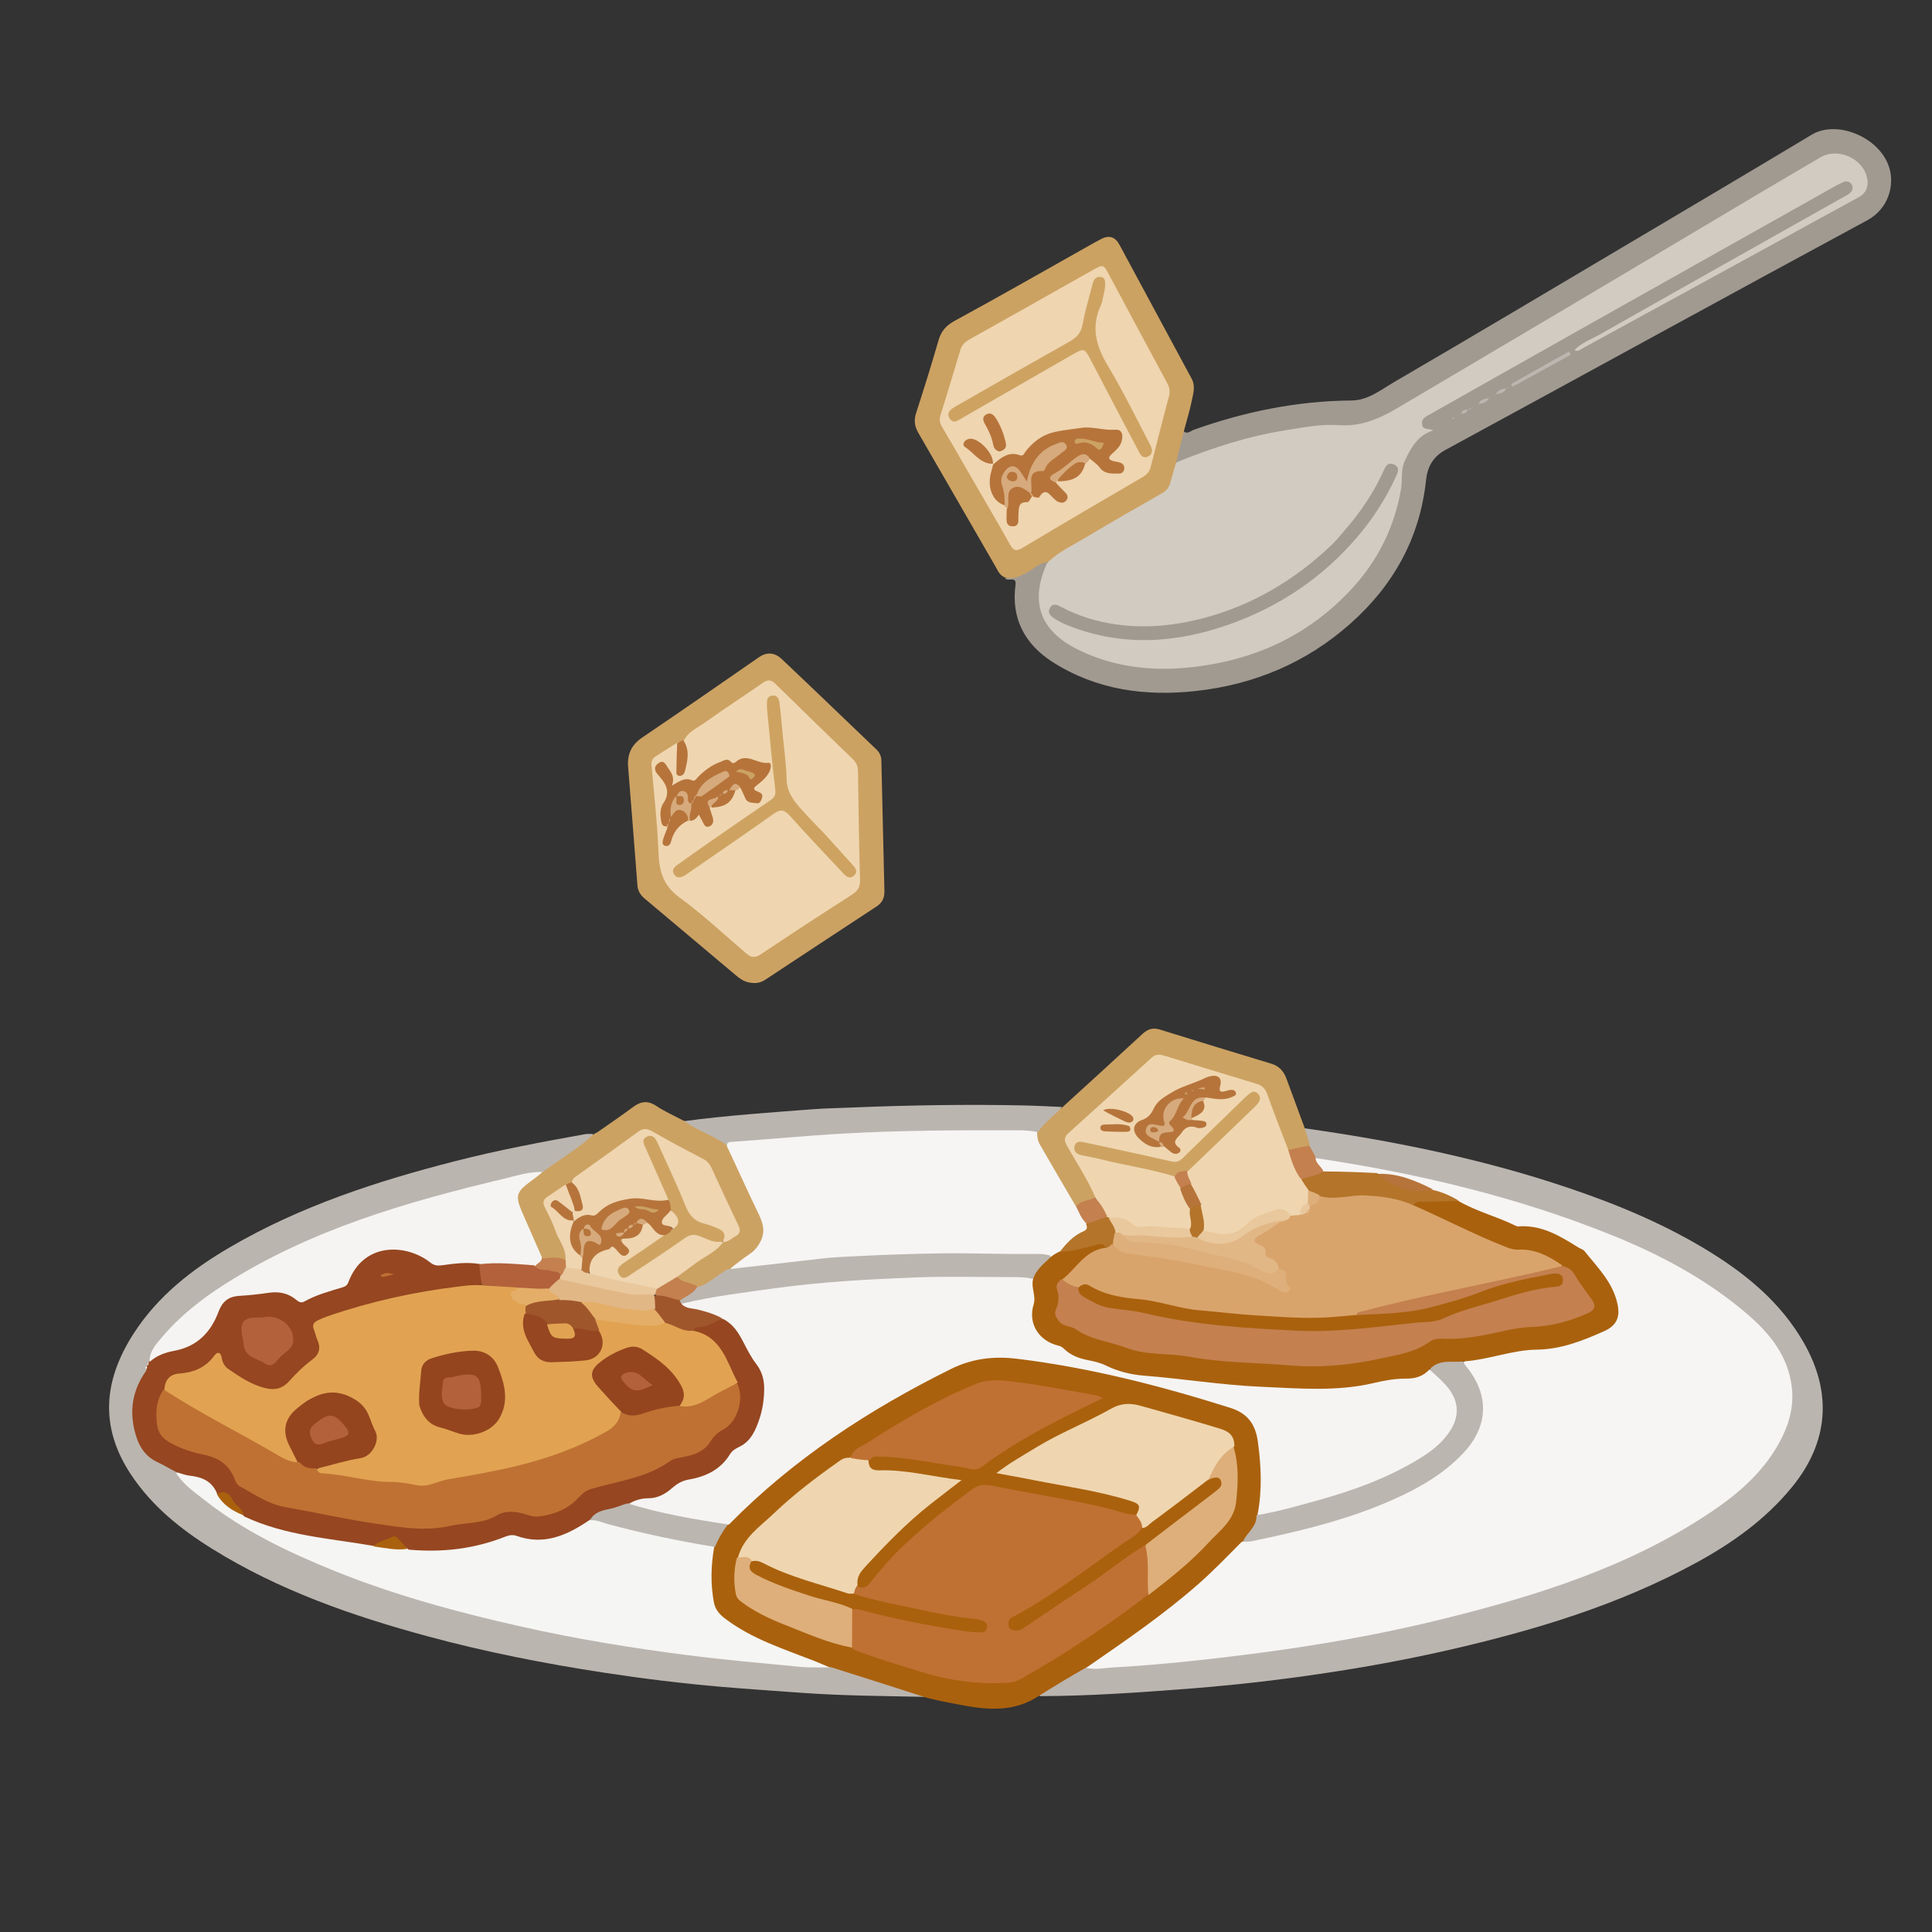 <?xml version="1.0" encoding="utf-8"?>
<!-- Generator: Adobe Adobe Illustrator 24.2.0, SVG Export Plug-In . SVG Version: 6.00 Build 0)  -->
<svg version="1.1" id="レイヤー_1" xmlns="http://www.w3.org/2000/svg" xmlns:xlink="http://www.w3.org/1999/xlink" x="0px"
	 y="0px" width="1000px" height="1000px" viewBox="0 0 1000 1000" style="enable-background:new 0 0 1000 1000;"
	 xml:space="preserve">
<rect x="0" y="0" width="1000" height="1000" fill="#333333" stroke="none"/>
<style type="text/css">
	.st0{fill:#A19A91;}
	.st1{fill:#BBB5B0;}
	.st2{fill:#BBB5AF;}
	.st3{fill:#AA610D;}
	.st4{fill:#CCA262;}
	.st5{fill:#CCA263;}
	.st6{fill:#D2CBC1;}
	.st7{fill:#BCB6B0;}
	.st8{fill:#F6F5F4;}
	.st9{fill:#C4804F;}
	.st10{fill:#F5F5F3;}
	.st11{fill:#964620;}
	.st12{fill:#F5F4F2;}
	.st13{fill:#F5F4F3;}
	.st14{fill:#BF7133;}
	.st15{fill:#EFD6B0;}
	.st16{fill:#DEAF7A;}
	.st17{fill:#EFD5B0;}
	.st18{fill:#B6743B;}
	.st19{fill:#B4742A;}
	.st20{fill:#E1A352;}
	.st21{fill:#B2613B;}
	.st22{fill:#A0562B;}
	.st23{fill:#CEA362;}
	.st24{fill:#D6AA7C;}
	.st25{fill:#D9A46C;}
	.st26{fill:#E9C89D;}
	.st27{fill:#95451E;}
	.st28{fill:#E4AE68;}
	.st29{fill:#E2B786;}
</style>
<g>
	<path class="st0" d="M612.39,223.08c2.22,1.95,3.85-0.02,5.31-0.54c26.51-9.5,53.72-15.02,81.97-15.25
		c8.4-0.07,14.95-5.46,21.69-9.39c41.26-24.03,82.28-48.48,123.35-72.83c31.05-18.41,62.12-36.79,93.07-55.37
		c13.1-7.86,35.15,1.37,40.05,16.9c2.96,9.39-0.45,21.54-11.29,27.39c-72.93,39.39-145.56,79.34-218.39,118.9
		c-6.54,3.55-9.32,8.92-10.02,15.53c-3.19,30.14-16.96,54.7-39.35,74.53c-22.75,20.14-49.73,31.41-79.73,34.71
		c-26.16,2.88-51.59-0.51-74.27-15.03c-14.28-9.14-21.47-22.41-19.16-39.86c0.65-4.91-3.88-1.42-5.39-3.51
		c7.68-1,13.34-7.35,21.3-8.78c1.78,1.73,0.86,3.32,0.28,4.82c-7.9,20.34,2.16,33.26,18.65,40.63c22.51,10.06,46.07,11.04,69.98,6.1
		c20.24-4.18,38.79-12.41,54.8-25.45c23.04-18.77,37.44-42.43,39.65-72.84c0.64-8.76,5.25-16,13.06-20.71
		c-4.17-3.36-4.01-6.31,1.06-9.33c10.01-5.97,20.28-11.51,30.41-17.27c36.04-20.51,72.32-40.6,108.41-61.04
		c24.06-13.62,48.21-27.08,72.31-40.63c0.58-0.33,1.14-0.7,1.77-0.93c2.8-1.05,5.76-1.73,7.44,1.52c1.53,2.96-0.39,5.08-2.78,6.65
		c-6.41,4.21-13.2,7.78-19.89,11.52c-27.45,15.39-54.87,30.84-82.39,46.1c-11.63,6.45-23.19,13.01-34.89,19.33
		c21.48-11.72,42.82-23.71,64.28-35.47c19.86-10.89,39.74-21.74,59.65-32.53c5.71-3.09,11.52-6.02,17.05-9.42
		c5.45-3.34,6.34-8.32,2.74-13.6c-3.76-5.52-12.88-9.76-20.69-5.08c-25.42,15.25-51.04,30.15-76.52,45.32
		c-20.75,12.35-41.57,24.6-62.36,36.89c-26.53,15.68-53.06,31.36-79.52,47.15c-10.09,6.02-20.56,9.33-32.59,9.29
		c-21.83-0.07-42.9,5.12-63.54,11.98c-4.74,1.57-9.47,3.2-14.08,5.14c-1.51,0.64-3.05,1.44-5.07,0.42
		C607.52,233.1,609.79,228.13,612.39,223.08z"/>
	<path class="st1" d="M674.92,583.96c46.46,6.53,92.12,15.83,136.48,30.77c26.07,8.78,51.37,19.33,74.76,33.96
		c18.93,11.84,35.67,25.97,47.14,45.71c15.17,26.13,13.39,51.91-5.82,75.38c-13.61,16.63-30.75,28.85-49.41,39.03
		c-40.18,21.93-83.53,34.98-127.88,45.15c-27.35,6.28-55,10.98-82.79,14.66c-17.75,2.35-35.58,4.18-53.47,5.55
		c-25.03,1.91-50.04,3.68-75.62,3.75c-0.52-0.59-0.47-1.19-0.06-1.45c7.68-4.91,15.04-10.36,23.79-14.15
		c11.89,0.46,23.29-1.1,34.7-2.05c24.54-2.03,48.99-4.92,73.34-8.67c52.3-8.05,103.75-19.55,153.27-38.57
		c21.81-8.38,42.82-18.48,62.05-31.9c12.33-8.61,23.64-18.27,31.96-31.16c13.34-20.66,11.48-42.75-5.52-60.71
		c-12.04-12.73-26.36-22.43-41.44-31.02c-32.08-18.27-66.81-29.86-102.22-39.53c-26.99-7.37-54.32-13.22-81.99-17.5
		c-1.49-0.23-2.95-0.55-4.7-1.29c-2.49-1.58-3.35-3.85-4.44-6.41C676.49,590.11,674.68,587.41,674.92,583.96z"/>
	<path class="st2" d="M479.16,878.31c-21.13-0.47-42.4-0.55-63.64-2.07c-14.08-1.01-28.16-1.95-42.23-3.15
		c-20.36-1.75-40.62-4.25-60.8-7.34c-30.7-4.7-61.15-10.68-91.15-18.8c-38.98-10.55-76.91-23.78-111.43-45.23
		c-16.34-10.15-31.21-22.09-42.07-38.42c-16.48-24.8-14.23-49.02,1.43-73.21c12.56-19.4,30.17-33.1,49.73-44.52
		c36.53-21.32,76.3-34.28,117.03-44.67c22.05-5.63,44.39-9.84,66.78-13.84c1.14-0.2,2.32-0.13,3.93-0.13
		c0.84,1.85-0.34,2.95-1.51,3.8c-7.81,5.66-15.41,11.61-23.98,16.76c-9.89,0.74-19.02,3.45-28.22,5.64
		c-30.99,7.38-61.39,16.72-90.83,28.96c-22.87,9.51-44.51,21.19-63.58,37.16c-7.92,6.63-15.46,13.75-20.02,23.75
		c-0.2,0.55-0.28,0.76-0.49,1.29c-0.33,0.7-0.53,1.08-0.87,1.74c-0.21,0.46-0.3,0.65-0.48,1.12c-0.31,1.11-0.2,1.95-0.32,3.11
		c-0.41,1.63-0.84,2.96-1.66,3.95c-5.99,7.25-5.49,15.59-4.18,24.07c1.22,7.96,4.51,14.38,12.36,17.92c2.97,1.34,5.95,2.91,8.74,5.4
		c9.34,10.44,20.22,18.4,31.75,25.43c26.76,16.29,55.58,27.89,85.39,37.28c35.98,11.33,72.68,19.51,109.86,25.57
		c26.11,4.26,52.34,7.71,78.74,9.86c10.59,0.86,21.18,1.7,32.17,2.4c2.45-0.2,4.32,0.52,6.2,1.14c12.91,4.25,25.73,8.76,38.78,12.58
		C476.16,876.34,477.85,876.61,479.16,878.31z"/>
	<path class="st3" d="M479.66,878.75c-16.58-5.31-32.79-10.57-49.38-15.75c-7.58-0.58-13.99-3.84-20.61-6.32
		c-12.46-4.68-24.79-9.62-35.38-18.06c-3.48-2.77-5.56-6.01-6.41-10.27c-1.78-8.95-1.34-17.85,0.64-27.09
		c2.21-4.75,3.96-9.33,7.86-13.06c30-30.73,64.62-54.43,102.21-74c3.24-1.69,6.61-3.26,9.69-5.13c14.82-8.98,30.74-8.52,46.95-6.11
		c35,5.21,69.16,13.91,102.83,24.69c8.11,2.6,12.5,7.78,13.87,15.91c2.19,13.03,3.28,26.07,0.08,39.51
		c-0.5,6.3-4.17,10.49-7.97,15.02c-13.08,15.31-28.24,27.78-43.84,39.75c-11.24,8.63-23.02,16.48-34.87,24.24
		c-0.85,0.55-1.8,0.86-3.1,0.99c-8.21,4.65-16.1,9.45-24.2,14.51c-16.36,10.98-33.36,6.24-50.27,3.03
		C485.19,880.12,482.62,879.42,479.66,878.75z"/>
	<path class="st4" d="M612.91,222.64c-1.39,5.44-2.68,10.5-3.96,15.97c-0.4,8.62-2.17,15.32-10.64,19.94
		c-18.83,10.26-37.16,21.45-55.88,32.48c-3.9,0.09-6.36,2.53-9.14,4.21c-3.87,2.33-7.63,4.72-12.9,3.77
		c-2.94-1.12-3.86-3.58-5.08-5.7c-13.33-23.03-26.56-46.12-39.92-69.14c-1.97-3.39-2.46-6.55-1.22-10.36
		c4.05-12.48,7.96-25.01,11.6-37.62c1.39-4.79,3.86-7.67,8.41-10.15c23.8-12.94,47.31-26.41,70.92-39.69
		c1.59-0.9,3.19-1.78,4.82-2.62c4.14-2.13,7.27-1.23,9.52,2.97c12.43,23.14,24.92,46.25,37.39,69.37c2.01,3.73,0.81,7.54,0.06,11.22
		C615.85,212.36,614.34,217.29,612.91,222.64z"/>
	<path class="st5" d="M389.26,508.74c-4.55-0.28-7.32-3.05-10.24-5.5c-15.16-12.74-30.29-25.5-45.46-38.23
		c-2.16-1.81-3.41-3.96-3.63-6.81c-1.57-20.4-3.16-40.8-4.81-61.19c-0.53-6.56,1.66-11.45,7.28-15.26
		c20.25-13.72,40.36-27.67,60.47-41.59c4.26-2.95,8.31-2.29,11.72,0.93c16.46,15.55,32.76,31.27,49.13,46.92
		c1.66,1.59,2.42,3.44,2.47,5.77c0.49,22.47,1.03,44.94,1.58,67.41c0.08,3.41-1.02,6.01-4.04,7.98
		c-19.2,12.56-38.32,25.22-57.48,37.84C394.27,508.32,392.1,509.1,389.26,508.74z"/>
	<path class="st4" d="M280.64,606.84c8.78-6.66,18.23-11.96,26.37-19.55c0.17-0.3,0.46-0.37,0.61-0.39
		c0.48-0.14,0.79-0.31,1.31-0.66c6.34-4.44,12.54-8.62,18.52-13.1c4.06-3.05,7.73-3.73,12.24-0.71c4.26,2.84,9.02,4.95,13.88,7.5
		c8.2,3.27,15.8,6.96,23.03,12.12c4.5,7.02,7.05,14.61,10.52,21.75c2.82,5.81,5.94,11.51,8.18,17.6c2.4,6.53,0.1,13.94-5.64,17.95
		c-3.81,2.66-7.53,5.45-11.84,8.03c-5.64,3.29-9.83,8.29-16.59,9.54c-3.78-1.57-7.86-1.7-10.62-5.21c-0.13-3.17,2.12-4.24,3.99-5.54
		c6.25-4.37,12.91-8.16,19.02-13.36c0.56-0.41,0.84-0.58,1.14-0.74c7.67-4.26,7.45-4.17,3.98-12.11
		c-3.07-7.01-6.86-13.68-9.56-20.85c-1.72-4.57-4.53-8.01-9-10.14c-7.81-3.72-15.26-8.13-22.92-12.12c-2.1-1.09-4.05-1.59-6.05-0.08
		c-11.25,8.54-23.36,15.91-34.46,25.26c-1,0.89-1.86,1.34-3.02,2c-12.03,7.18-12.09,7.21-6.48,19.4c1.87,4.06,3.52,8.21,5.47,12.22
		c1.01,2.08,2.05,4.24,0.1,6.72c-4.11,0.26-7.87,0.11-11.99-0.56c-3.91-4.28-5-9.63-7.39-14.33c-1.95-3.84-3.65-7.83-5.26-11.83
		c-2.25-5.59-1.48-9.05,2.99-12.92C273.9,610.35,276.56,607.75,280.64,606.84z"/>
	<path class="st4" d="M675.09,583.32c1.02,3.2,1.95,6.06,2.89,9.3c-2.76,3.08-6.45,2.56-10.19,3.2c-3.33-0.83-3.66-3.62-4.53-5.83
		c-2.85-7.27-5.49-14.63-8.06-22.01c-1.15-3.29-3.12-5.27-6.48-6.22c-15.03-4.27-29.91-9.06-44.84-13.65
		c-3.59-1.1-6.28-0.37-9.03,2.21c-12.84,12.05-25.91,23.84-39.17,35.42c-2.9,2.53-3.43,4.82-1.45,8.17
		c3.71,6.3,7.46,12.58,10.9,19.04c1.09,2.04,2.61,3.9,2.3,6.77c-2.84,2.9-6.55,3.19-10.14,4.65c-2.74-0.22-3.47-2.2-4.46-3.89
		c-4.9-8.45-9.66-16.99-14.59-25.42c-1.44-2.45-2.74-4.95-2.17-8.32c3.13-6.11,7.55-10.44,13.7-13.52
		c14.04-12.79,27.83-25.33,41.5-37.99c2.69-2.49,5.3-3.5,8.98-2.36c19.2,5.98,38.43,11.84,57.68,17.66
		c4.05,1.22,6.48,3.86,7.89,7.66C668.89,566.45,671.95,574.71,675.09,583.32z"/>
	<path class="st1" d="M549.61,572.96c-3.45,4.42-8.75,7.43-12.14,12.79c-1.35,1.08-2.64,1.22-4.01,1.16
		c-19.26-0.79-38.55-0.77-57.79-0.2c-22.71,0.67-45.43,1.37-68.09,3.47c-10.23,0.95-20.46,2.3-31.2,2.59
		c-7.08-4.93-15.18-7.47-22.25-12.46c21.87-2.96,44.07-4.43,66.25-6.14c7.12-0.55,14.29-0.67,21.42-0.96
		c29.12-1.17,58.26-1.67,87.4-1.05C535.84,572.29,542.49,572.65,549.61,572.96z"/>
	<path class="st2" d="M308.89,586.14c0,0.22-0.27,0.46-0.83,0.73C308.05,586.65,308.33,586.41,308.89,586.14z"/>
	<path class="st6" d="M542.01,291.32c6.14-5.89,13.61-9.28,20.55-13.45c12.94-7.79,26.09-15.23,39.19-22.74
		c2.37-1.36,3.54-3.35,4.19-5.87c0.83-3.2,1.78-6.37,2.84-9.9c18.58-7.58,37.36-13.62,56.97-16.72c9.01-1.43,18.05-3.25,27.2-2.58
		c11.03,0.81,20.53-3.06,29.67-8.46c30.77-18.18,61.55-36.36,92.28-54.59c31.16-18.49,62.28-37.07,93.43-55.58
		c11.29-6.71,22.61-13.35,33.94-19.99c9.11-5.34,22.36,0.64,24.21,11.12c0.7,3.94-0.5,7.41-4.51,9.58
		c-16.82,9.12-33.55,18.38-50.33,27.57c-30.93,16.94-61.87,33.86-92.82,50.76c-1.06,0.58-2.06,1.83-3.87,0.68
		c3.92-3.92,9.02-5.7,13.54-8.26c41.94-23.8,83.99-47.41,126.01-71.08c0.87-0.49,1.79-0.92,2.57-1.52c1.61-1.23,2.43-2.84,1.36-4.78
		c-0.99-1.8-2.94-1.87-4.42-1.22c-3.03,1.33-5.9,3.05-8.8,4.68c-40.31,22.65-80.62,45.28-120.9,67.96
		c-28.11,15.83-56.19,31.71-84.29,47.56c-2.05,1.16-4.34,2.14-3.99,5.08c0.36,3.05,3.18,2.14,5.88,3.15
		c-8.18,2.64-11.48,8.92-14.64,15.45c-2.36,4.88-1.24,10.14-2.13,15.19c-3.43,19.6-11.91,36.63-25.25,51.15
		c-21.84,23.79-49.26,36.72-81.13,40.62c-21.07,2.58-41.66,0.55-60.75-8.86C540.84,327.81,531.71,313.96,542.01,291.32z"/>
	<path class="st7" d="M795.25,191.37c5.83-3.26,11.35-6.34,16.86-9.42c0.31,0.57,0.61,1.13,0.92,1.7
		c-10.03,5.5-20.05,10.99-30.08,16.49c-0.27-0.44-0.55-0.88-0.82-1.32C786.4,196.39,790.66,193.97,795.25,191.37z"/>
	<path class="st7" d="M779.6,201.06c-0.8,1.97-2.71,2.72-5.29,2.99C775.09,202.07,777.01,201.34,779.6,201.06z"/>
	<path class="st7" d="M770.6,206.06c-0.8,1.99-2.72,2.73-5.29,2.99C766.09,207.04,768.03,206.36,770.6,206.06z"/>
	<path class="st7" d="M759.61,212.07c-0.29,1.42-1.43,2.02-3.32,1.99C756.57,212.63,757.71,212.03,759.61,212.07z"/>
	<path class="st7" d="M761.66,211.07c-0.1,0.37-0.57,0.68-1.34,1.03c-0.29,0.03-0.36-0.04-0.39-0.08
		C760.36,211.66,760.82,211.34,761.66,211.07z"/>
	<path class="st7" d="M752.7,216.06c-0.09,0.51-0.39,1.29-1.13,0.4C751.85,216.32,752.13,216.17,752.7,216.06z"/>
	<path class="st7" d="M752.93,216.02c0.12,0.02,0.14-0.94,0.22,0C753,216.09,752.95,216.05,752.93,216.02z"/>
	<path class="st7" d="M755.98,214.09c-0.11-0.01-0.17,0.95-0.23-0.01C755.9,214.01,755.95,214.06,755.98,214.09z"/>
	<path class="st7" d="M761.91,211c0.12-0.08,0.28-0.96,0.28,0.04C762.04,211.12,761.95,211.04,761.91,211z"/>
	<path class="st7" d="M764.99,209.1c-0.11,0.1-0.25,0.89-0.26-0.03C764.87,208.99,764.95,209.06,764.99,209.1z"/>
	<path class="st7" d="M770.9,205.99c0.12-0.1,0.32-0.97,0.3,0.06C771.05,206.14,770.95,206.04,770.9,205.99z"/>
	<path class="st7" d="M774,204.12c-0.12,0.12-0.36,0.95-0.31-0.07C773.84,203.96,773.95,204.07,774,204.12z"/>
	<path class="st7" d="M779.89,200.98c0.13-0.16,0.38-0.92,0.33,0.08C780.07,201.16,779.94,201.04,779.89,200.98z"/>
	<path class="st8" d="M562.21,863.26c19.86-13.75,39.86-27.36,58.1-43.4c7.74-6.8,14.85-14.22,22.32-21.73
		c8.77-3.19,17.73-4.2,26.42-6.38c23.78-5.96,47.14-12.94,68.44-25.51c7.36-4.34,13.91-9.65,19.74-15.9
		c10.86-11.65,12.09-24.87,3.53-38.32c-1.31-2.05-3.44-3.73-3.21-6.88c1.31-1.73,2.91-2.14,4.59-2.35
		c14.68-1.81,29.03-5.61,43.89-6.6c9.12-0.61,17.46-5.27,25.68-9.3c3.39-1.66,4.95-4.99,4.72-8.75c-0.26-4.34-1.06-8.61-3.92-12.17
		c-0.83-1.04-1.82-2.03-2.35-3.22c-5.1-11.36-15.29-17.1-25.29-23.07c-2.19-1.31-4.54-2.26-7.05-2.32
		c-9.33-0.24-17.81-3.5-26.27-6.97c-5.39-2.21-10.88-4.18-16.31-7.23c-4.06-3.4-8.82-4.36-13.55-6.32
		c-9.28-4.76-18.53-8.28-29.16-8.44c-8.97,0.44-17.47-0.26-26.38-1.32c-3.21-1.77-5.92-3.49-5.36-7.69
		c52.59,7.86,103.88,19.97,153.14,39.78c25.12,10.1,48.86,22.72,69.63,40.31c12.02,10.18,21.88,21.91,23.87,38.46
		c1.29,10.74-1.82,20.46-6.93,29.56c-8.25,14.7-20.65,25.53-34.4,34.8c-42.2,28.46-89.87,43.41-138.62,55.53
		c-32.71,8.13-65.88,13.91-99.31,18.21c-24.04,3.09-48.11,5.68-72.31,7.05C571.4,863.33,566.99,864.41,562.21,863.26z"/>
	<path class="st9" d="M680.87,598.76c-0.07,3.22,2.49,4.58,3.9,6.96c0.34,3.1-1.95,3.25-3.74,3.81c-2.04,0.64-4.12,1.17-6.67,1.43
		c-2.7-0.22-3.92-1.83-4.57-3.71c-1.32-3.8-3.81-7.29-3.1-11.94c3.66-0.99,7.07-1.65,10.89-2.31
		C678.88,594.83,679.78,596.65,680.87,598.76z"/>
	<path class="st10" d="M369.67,800.64c-1.71,9.84-1.94,19.38-0.12,28.91c0.68,3.54,2.85,6.04,5.83,8.29
		c14.02,10.61,30.56,15.76,46.58,22.04c2.44,0.96,4.8,2.09,7.57,3.18c-4.86-0.06-10.13,0.19-15.32-0.31
		c-19.31-1.84-38.65-3.54-57.89-5.99c-28.95-3.69-57.75-8.38-86.25-14.78c-33.11-7.43-65.79-16.27-97.29-29.02
		c-23.96-9.7-47.18-20.86-67.58-37.04c-5.03-3.99-10.47-7.66-14.11-13.58c8.25-1.81,17.66,2.38,21.36,9.45
		c3.32,6.14,8.52,9.48,14.67,12.24c14.29,6.89,29.51,8.62,44.45,11.42c6.82,1.28,13.62,2.81,20.96,3.46
		c6.15,1.67,12.07,1.83,18.38,2.06c13.11,2.28,25.4-1.69,37.9-2.51c3.39-0.22,6.42-1.6,9.37-3.12c3.4-1.76,7.03-2.35,10.62-1.26
		c11.84,3.6,22.19-0.16,32.18-6.09c1-0.59,1.97-1.23,3.43-1.84c2.74-0.74,4.98-0.21,7.24,0.39c17.43,4.63,34.9,9.08,52.74,11.91
		C366.21,798.72,368.05,798.89,369.67,800.64z"/>
	<path class="st11" d="M305.29,786.67c-11.78,8.02-23.74,13.4-38,8.27c-1.93-0.69-3.91-0.31-5.83,0.45
		c-15.96,6.32-32.53,8.28-49.99,6.69c-5.32-5.52-10.92-5.36-16.91-2.18c-0.27,0.14-0.64,0.1-1.3,0.24
		c-22.65-3.96-45.61-5.2-66.91-15.26c-2.75-3.54-6.09-6.12-8.28-9.67c-1.31-2.13-3.65-1.05-5.66-2.02
		c-2.73-6.81-8.15-8.72-14.48-9.42c-2.08-0.23-4.09-1.12-6.52-1.74c-3.42-1.71-6.36-3.6-9.51-5.02c-7.4-3.33-10.59-9.4-12.35-16.93
		c-2.61-11.23-0.57-21.31,6.29-30.85c-0.19-0.78-0.26-1.24,0.06-1.99c0.23-0.27,0.16-0.26,0.17-0.23c0.39-0.45,0.49-1.04,0.85-1.82
		c0.2-0.22,0.13-0.21,0.15-0.18c2.36-4.49,6.81-5.73,11.17-6.63c11.87-2.46,19.82-9.31,24.02-20.56c1.89-5.07,5.36-7.58,10.76-8.22
		c5.27-0.63,10.58-0.94,15.84-1.73c4.71-0.71,9.31-0.12,13.38,2.67c2.4,1.65,4.81,2.02,7.48,0.61c4.59-2.41,9.53-3.92,14.49-5.31
		c2.56-0.72,4.5-1.96,5.63-4.44c8-17.44,25.86-19.53,40.43-11.08c4.47,2.59,8.59,3.52,13.67,2.64c4.36-0.75,8.94-0.76,13.73,0.44
		c2.51,3.58,2.33,7.3,1.74,11.4c-3.68,2.32-7.65,1.78-11.37,2.24c-14.56,1.78-28.99,4.48-43.19,7.92
		c-8.96,2.17-17.95,4.85-26.62,8.29c-3.95,1.57-5.18,3.98-3.49,7.75c3.03,6.75,1.2,11.75-4.83,15.85c-3.71,2.52-6.56,6.13-9.71,9.32
		c-3.62,3.67-7.98,5.06-12.78,3.6c-9.29-2.82-18.29-6.34-23.66-15.29c-1.18-1.97-2.49-1.59-3.52-0.25
		c-4.34,5.66-10.52,7.2-17.1,7.99c-3.74,0.45-5.94,2.71-7.14,6.59c-1.86,3.98-3.51,7.56-3.64,11.71
		c-0.33,10.37,1.57,13.48,11.21,17.56c4.47,1.89,9.19,2.96,13.88,4.08c6.54,1.56,11.35,5.1,14.37,11.27
		c3.32,6.77,10.29,9.12,16.39,12.22c4.42,2.24,9.41,3.28,14.36,4.12c19.35,3.27,38.48,8.03,58.12,9.32
		c7.58,0.5,15.22,1.16,22.83-0.64c8.84-2.09,18.09-2.3,26.49-6.47c3.72-1.85,7.94-0.73,11.75,0.42c9.71,2.93,17.84-0.44,24.78-6.67
		c4.13-3.71,8.29-6.16,13.78-7.24c8.95-1.77,17.15-6.36,26.34-7.53c1.62-0.21,2.93-1.55,4.24-2.56c4.05-3.09,8.56-5.04,13.6-5.86
		c5.13-0.84,9.37-3.21,12.41-7.61c1.32-1.91,2.92-3.81,4.98-4.85c8.52-4.31,9.8-11.94,9.69-20.29c-0.01-0.83-0.13-1.66-0.43-2.84
		c-2.33-7.41-7.26-13.04-10.28-19.69c-1.28-2.81-4.21-4.12-7.07-5.19c-1.85-0.69-3.88-1.08-5.23-3.24
		c-0.16-1.74,0.63-2.64,1.84-2.78c4.43-0.54,8.22-3.22,13.05-3.74c5.75,0.51,8.2,4.77,10.54,8.64c3.27,5.39,6.4,10.86,9.71,16.23
		c2.64,4.29,3.61,9.23,2.95,14.37c-0.93,7.27-1.85,14.53-6,20.88c-1.46,2.23-20.02,19.57-22.4,20.79c-0.12,0.06-0.26,0.16-0.45,0.22
		c-9.15,2.91-17.99,6.42-26.03,11.87c-4.54,3.08-10.54,1.09-15.77,3.62C319.24,782.13,311.62,782.11,305.29,786.67z"/>
	<path class="st12" d="M248.42,654.27c-6.89-1.18-13.32-0.21-19.76,0.64c-2.18,0.29-3.95,0.16-5.94-1.43
		c-12.08-9.6-34.48-10.99-42.4,10.18c-0.65,1.73-1.68,2.25-3.14,2.69c-6.68,2.03-13.46,3.83-19.6,7.28
		c-1.89,1.06-3.09,0.1-4.43-0.99c-4.13-3.37-8.83-4.26-14.07-3.49c-5.1,0.75-10.25,1.29-15.4,1.61c-5.5,0.35-8.64,2.99-10.58,8.2
		c-3.96,10.64-11.08,18.01-22.8,20.19c-4.56,0.85-9,2.31-12.85,5.76c-0.28-5.34,3.36-9.16,6.45-12.82
		c9.16-10.86,20.23-19.57,32.22-27.22c44.52-28.42,94.34-42.76,145.02-54.83c6.39-1.52,12.72-3.65,19.65-3.42
		c-1.92,1.83-4.09,3.36-6.24,4.93c-7.35,5.37-7.93,7.53-4.26,15.96c3.32,7.62,6.65,15.24,10.16,23.21c0.5,3.03-1.4,4.05-3.77,5.18
		C267.09,655.48,257.88,656.19,248.42,654.27z"/>
	<path class="st12" d="M75.91,707.05c0.23,0.34,0.2,0.77,0.09,1.51C75.17,708.39,75.05,707.82,75.91,707.05z"/>
	<path class="st12" d="M76.85,705.09c0.16,0.49,0.01,1.1-0.44,1.84C76.26,706.43,76.4,705.82,76.85,705.09z"/>
	<path class="st13" d="M325.18,778.54c3.31-2,6.68-3.04,10.49-3.04c4.64,0.01,8.71-2.21,12.1-5.19c2.59-2.28,5.24-3.89,8.67-4.48
		c8.84-1.53,16.47-5.08,21.39-13.12c1.11-1.81,2.83-2.9,4.92-3.89c5.98-2.85,8.43-8.72,10.38-14.56c1.63-4.88,2.35-10.08,2.41-15.22
		c0.05-4.66-1.03-9.06-4.1-13.03c-2.72-3.51-4.75-7.59-6.81-11.56c-2.41-4.64-5.06-8.98-10.17-11.66
		c-6.9-1.08-12.94-3.97-19.43-5.27c-1.29-0.26-2.36-1.23-2.21-3.23c2.16-2.13,4.66-2.43,7.1-2.87c27.51-4.94,55.2-8.25,83.1-10.2
		c27.73-1.94,55.47-1.77,83.22-1.78c2.67,0,5.33,0.11,8.17,1.59c2.9,4.7,2.69,9.48,1.78,14.23c-1.83,9.54,2.46,15.81,11.11,20.28
		c8.64,4.46,17.86,6.96,26.73,10.58c8.16,3.33,16.71,3.93,25.3,5.01c29.37,3.66,58.78,6.52,88.42,6.42
		c6.2-0.02,12.27-0.79,18.29-2.09c6.98-1.5,13.89-3.34,21.16-3.05c4.11,0.17,7.77-1.58,11.6-3.85c13.43,3.1,20.6,21.49,13.12,32.56
		c-6.07,8.98-14.96,14.5-24.27,19.41c-19.55,10.3-40.54,16.64-61.94,21.62c-4.76,1.11-9.4,3.54-14.86,2.1
		c2.52-12.81,1.95-25.39,0.22-38.01c-1.21-8.86-5.11-14.66-14.32-17.56c-36.1-11.38-72.61-20.79-110.25-25.37
		c-11.95-1.45-23.19-0.23-34.37,5.32c-42.22,20.95-81.23,46.33-114.67,80.3c-1.82,0.85-3.37,1.27-5.1,0.99
		c-14.87-2.42-29.67-5.19-44.19-9.28C327.06,780.33,325.97,779.92,325.18,778.54z"/>
	<path class="st14" d="M594.38,825.32c-21.25,16.27-43.19,30.82-66.16,43.79c-2.04,1.15-4.24,1.72-6.62,1.87
		c-15.07,0.93-29.81-1.01-44.16-5.45c-12.03-3.73-24.17-7.15-36.16-12.02c-3.14-6.31-1.66-12.67-1.28-19.38
		c2.5-3.63,5.59-2.2,8.36-1.49c15.01,3.83,30.18,6.87,45.47,9.35c3.12,0.51,6.26,0.95,9.39,1.29c1.83,0.2,4.7,1.01,5.02-1.48
		c0.27-2.1-2.58-2.1-4.3-2.34c-4.45-0.64-8.88-1.4-13.31-2.14c-15.27-2.57-30.34-6.09-45.37-9.81c-1.13-0.28-2.27-0.56-3.46-1.65
		c-0.92-2.22-0.37-3.72,1.66-4.9c3.49,1.65,5.12,0.66,7.32-2.17c5.09-6.52,10.6-12.81,16.59-18.51
		c11.18-10.64,23.28-20.18,35.72-29.36c3.92-2.89,7.37-2.59,11.07-1.82c20.09,4.19,40.45,6.99,60.38,11.94
		c4.17,1.04,8.13,2.96,12.97,2.9c3.39,0.96,4.15,3.37,4.42,6.48c-0.69,3.02-2.77,4.45-4.81,5.9
		c-17.98,12.87-36.07,25.59-54.56,37.73c-2.36,1.55-4.7,3.14-7.3,4.28c-1.15,0.5-1.95,1.44-1.41,2.79c0.51,1.28,1.72,1.48,2.94,1.31
		c2.06-0.29,3.63-1.59,5.29-2.68c18.51-12.11,36.77-24.56,54.66-37.58c1.98-1.44,3.9-4.06,7.18-1.51
		C596.28,808.92,595.98,816.9,594.38,825.32z"/>
	<path class="st15" d="M443.89,820.51c-1.16,1.2-1.44,2.49-1.87,4.04c-1.94,2.15-4.04,1.45-6.09,0.73
		c-14.22-4.97-29.06-8.23-42.48-15.4c-1.17-0.62-2.56-0.66-4.21-1.17c-2.39-1.45-4.9-1.19-7.3-2.47
		c2.79-10.42,11.43-16.06,18.49-22.8c10.3-9.83,21.65-18.47,33.29-26.7c1.63-1.15,3.21-2.39,5.78-2.19
		c3.7-1.54,6.75-0.56,10.03,1.29c0.01,4.12,2.06,5.31,5.49,5.21c14.05-0.44,27.58,3.3,42.67,5.06c-5.94,4.59-10.99,8.44-15.99,12.37
		c-12.33,9.68-23.18,20.92-33.78,32.41C445.55,813.48,443.24,816.16,443.89,820.51z"/>
	<path class="st15" d="M591.21,790.93c0-2.85-1.58-4.58-3.1-6.71c2.43-4.61,2.02-5.77-2.82-7.3c-16.55-5.24-33.73-7.51-50.68-10.9
		c-5.96-1.19-11.96-2.24-18.89-3.53c7-5.38,13.93-9.22,20.67-13.34c12.39-7.56,25.97-12.82,38.55-19.93
		c5.48-3.09,10.08-3.1,15.77-1.5c13.61,3.83,27.21,7.64,40.74,11.76c4.79,1.46,7.46,3.65,7.45,9.08
		c-5.39,5.19-9.4,10.99-12.96,17.57c-2.55,3.83-6.32,5.73-9.55,8.23c-6.39,4.94-12.88,9.76-19.38,14.55
		C595.35,790.13,593.8,791.88,591.21,790.93z"/>
	<path class="st14" d="M450.03,755.84c-3.25-0.09-6.29-0.54-9.73-1.16c0.81-4.58,5.11-5.62,8.27-7.65
		c18.16-11.64,36.69-22.64,56.76-30.79c6.45-2.62,13.28-1.79,19.7-1.02c14.09,1.69,28.04,4.53,42.04,6.95
		c1.1,0.19,2.13,0.78,3.88,1.44c-3.43,1.67-6.33,3.08-9.24,4.49c-18.68,9.1-37.05,18.73-53.74,31.24c-3.28,2.46-6.7,0.52-10,0.07
		c-14.07-1.92-27.97-5.16-42.25-5.45C453.79,753.92,451.65,753.46,450.03,755.84z"/>
	<path class="st7" d="M650.35,784.28c10.58-1.74,20.64-4.62,30.7-7.41c18.64-5.16,36.79-11.59,53.39-21.74
		c5.68-3.47,11-7.42,15.03-12.91c6.35-8.66,6.11-17.14-1.13-25.3c-2.42-2.73-5.24-5.11-8.16-7.83c0.55-3.86,3.6-4.77,6.63-5.24
		c3.35-0.52,6.8-0.71,10.51,0.61c0.53,1.86,1.68,2.86,2.59,4.05c11.13,14.47,10.12,30.26-2.52,43.64
		c-10.02,10.61-22.32,17.73-35.41,23.64c-23.73,10.7-48.88,16.71-74.23,21.98c-1.29,0.27-2.65,0.2-4.41,0.24
		C645.1,793.37,650.59,790.57,650.35,784.28z"/>
	<path class="st16" d="M625.27,766.21c3.1-6.67,6.25-13.31,13.24-17.25c2.77,9.39,2.34,18.79,1.31,28.4
		c-1.05,9.75-8.42,14.75-14.04,20.88c-9.31,10.16-20.14,18.77-31.31,27.35c-0.99-8.18,0.56-16.61-1.55-25.28
		c-0.33-3.16,1.98-4.04,3.63-5.24c9.39-6.85,18.57-13.96,27.85-20.94c0.93-0.7,1.88-1.37,2.77-2.12c1.47-1.25,3.78-2.32,2.88-4.66
		C629.28,765.35,627.01,767.08,625.27,766.21z"/>
	<path class="st16" d="M381.43,806.25c2.65,0,5.3-1.3,7.51,1.19c0.49,4.71,3.27,6.87,6.98,8.57c12.59,5.78,25.85,9.5,39.15,13.12
		c2.2,0.6,4.68,0.7,6.04,3.37c-0.05,6.84-0.08,13.3-0.1,20.27c-12.03-2.13-23.21-7.25-34.61-11.7c-8.19-3.19-16.1-6.93-23.16-12.33
		c-1.48-1.14-2.11-2.23-2.43-3.97C379.69,818.66,379.78,812.59,381.43,806.25z"/>
	<path class="st7" d="M324.79,778.12c17.06,5.3,34.26,8.23,51.95,10.91c-2.51,3.43-4.89,7.14-6.63,11.66
		c-18.67-2.99-36.99-6.9-55.12-11.72c-3.03-0.81-5.91-2.37-9.61-2.11c2.02-3.98,5.95-5.05,10.21-5.86
		C318.61,780.42,321.48,779.11,324.79,778.12z"/>
	<path class="st17" d="M501,244.05c-4.49-7.81-8.77-15.33-13.21-22.75c-1.28-2.13-1.78-3.99-0.98-6.51
		c3.57-11.24,6.91-22.56,10.32-33.85c0.78-2.57,2.57-4.09,4.87-5.37c21.04-11.78,42.05-23.63,63.05-35.48
		c6.15-3.47,6.04-3.46,9.3,2.66c9.86,18.5,19.77,36.98,29.74,55.42c1.25,2.31,1.66,4.39,0.94,7.05
		c-3.24,12.02-6.24,24.11-9.34,36.17c-0.59,2.31-1.65,4.03-3.94,5.36c-20.84,12.12-41.63,24.34-62.33,36.72
		c-3.11,1.86-4.64,1.97-6.58-1.49C515.79,269.35,508.41,256.9,501,244.05z"/>
	<path class="st15" d="M353.86,383.45c2.43-4.86,7.14-6.69,10.94-9.42c9.86-7.08,20.08-13.64,30.04-20.59
		c2.55-1.78,4.31-1.65,6.49,0.49c13.31,13.06,26.68,26.06,40.09,39.01c1.8,1.74,2.62,3.56,2.66,6.12c0.25,18.8,0.55,37.6,1.06,56.4
		c0.1,3.64-1.15,5.68-4.16,7.61c-15.83,10.13-31.57,20.39-47.18,30.86c-2.94,1.97-4.93,1.8-7.4-0.31
		c-11.5-9.82-22.56-20.25-34.75-29.13c-8.68-6.32-10.49-14.07-10.86-23.83c-0.56-14.9-2.27-29.76-3.58-44.62
		c-0.19-2.13,0.56-3.54,2.23-4.61c3.49-2.24,7-4.47,10.87-6.85c2.04,4.54,0.18,9.62,1.77,15.15
		C355.83,394.15,354.47,388.94,353.86,383.45z"/>
	<path class="st18" d="M353.64,383.12c3.65,5.27,2.18,10.78,0.83,16.22c-0.31,1.24-1.46,2.46-2.96,2.23
		c-1.85-0.28-1.4-1.96-1.39-3.22c0.04-4.31,0.13-8.61,0.4-13.43C351.59,383.99,352.48,383.57,353.64,383.12z"/>
	<path class="st8" d="M376.19,593.17c-0.01-2.04,1.32-2.05,2.7-2.14c19.16-1.34,38.28-3.2,57.48-4.29
		c30.19-1.72,60.38-1.77,90.59-1.7c3.17,0.01,6.3,0.16,9.83,0.88c-0.01,2.42,0.33,4.59,1.58,6.74
		c6.03,10.34,11.97,20.72,18.23,31.28c3.16,2.26,3.64,5.9,5.91,8.81c0.9,2.74,0.12,4.56-2.03,5.76c-4.54,2.52-8.06,6.23-11.95,10.13
		c-1.68,1.31-3.19,2.05-5.36,2.31c-4.59-0.43-8.74-0.45-12.9-0.44c-18.1,0.05-36.19-0.36-54.29-0.03
		c-29.6,0.54-59.06,2.96-88.43,6.6c-3.26,0.4-6.51,1.59-10.21,0.17c3.53-3.08,7.41-5.88,11.32-8.63c2.05-1.45,3.42-3.23,4.7-5.52
		c3.03-5.39,1.63-9.95-0.8-14.96C387,616.66,381.8,605,376.19,593.17z"/>
	<path class="st7" d="M376.63,656.98c16.98-1.93,33.62-3.85,50.26-5.72c5.45-0.61,10.95-0.77,16.4-1.06
		c14.61-0.77,29.24-1.26,43.88-1.46c16.45-0.23,32.88,0.52,49.32,0.3c2.34-0.03,4.66,0.01,7.31,0.95c-1.03,5.2-6.17,7.48-8.83,11.98
		c-3.58-0.77-6.88-0.95-10.22-0.94c-16.79,0.05-33.61-0.51-50.38,0.15c-24.32,0.96-48.64,2.23-72.81,5.56
		c-16.07,2.21-32.17,4.15-48.29,7.93c-1.22,0.51-1.57-0.07-1.74-1.21c2.38-3.53,5.89-5.12,9.46-7.23
		C367.18,664.51,371.16,659.81,376.63,656.98z"/>
	<path class="st17" d="M296.15,612.24c-0.16-1.95,0.98-2.61,2.09-3.4c10.66-7.62,21.34-15.21,31.91-22.96
		c2.66-1.95,4.66-1.93,7.59-0.22c8.6,5.01,17.45,9.6,26.27,14.23c2.05,1.08,3.32,2.56,4.26,4.61c4.58,9.95,9.17,19.9,13.92,29.77
		c1.28,2.65,0.89,4.37-1.65,5.72c-1.89,1-3.33,2.79-6.2,2.92c-0.51-4.26-2.78-6.4-6.42-7.12c-8.32-1.63-13.03-6.59-15.84-14.59
		c-3.23-9.21-7.64-18-11.77-26.86c-0.91-1.95-1.91-5.37-4.6-4.03c-2.39,1.19-0.09,3.82,0.7,5.66c2.84,6.54,5.68,13.08,8.71,19.53
		c0.77,1.65,1.53,3.33,0.99,5.55c-2.01,1.46-4.1,1.5-5.99,1.13c-5.36-1.05-10.65-0.98-16.07-0.45c-3.45,0.34-6.74,0.89-9.15,3.18
		c-3.63,3.46-7.53,5.77-12.65,5.83c-1.13,0.01-2.15,0.82-3.59,1.37c-0.63,0.13-0.89,0.15-1.51,0.02c-1.21-1.27-1.23-2.55-0.95-4.22
		c0.22-0.58,0.34-0.8,0.73-1.25c2.96-1.1,3.81-2.7,2.78-5.48C298.64,618.26,297.68,615.32,296.15,612.24z"/>
	<path class="st17" d="M374.16,643.11c-3.72,5.09-9.62,7.31-14.42,10.99c-2.75,2.1-5.63,4.04-8.63,6.33
		c-3.09,3.65-6.8,5.82-11.3,7.43c-11.69-1.97-23.07-3.59-34.18-7.91c-1.47-4.01-2.08-8.63,1.11-10.78
		c4.73-3.19,10.29-7.69,16.17-0.8c0.65-2.45-1.19-3.23-1.57-5c-0.13-0.84-0.09-1.32,0.19-2.13c3.91-2.02,8.83-1.84,10.69-7.15
		c0.71-0.88,1.31-1.3,2.38-1.63c4.13,0.64,5.16,5.31,9.28,6.14c0.64,2.83-1.55,3.56-3.09,4.63c-4.91,3.4-9.98,6.58-14.86,10.01
		c-1.85,1.3-5.69,2.49-3.72,5.27c1.91,2.69,4.4-0.53,6.27-1.73c8.38-5.36,16.61-10.97,24.8-16.62c3.23-2.23,6.3-2.76,9.78-1.23
		c3.35,1.48,6.87,2.42,10.62,3.69C373.94,642.87,374.09,643.03,374.16,643.11z"/>
	<path class="st17" d="M292.67,652.4c0.58-6.06-3.41-10.2-5.11-15.16c-1.45-4.22-3.52-8.25-5.54-12.26
		c-1.19-2.35-0.99-4.04,1.25-5.51c3.05-2.01,6.04-4.11,9.35-6.31c3.3,3.68,5.22,7.91,4.87,13.23c-0.35,0.49-0.5,0.63-0.87,0.99
		c-2.28,0.3-3.39-1.32-4.86-2.32c-1.39-0.95-2.62-2.52-5.2-1.48c2.88,3.63,6.28,5.99,10.26,8.2c0.25,0.24,0.22,0.21,0.2,0.19
		c0.86,1.67-0.29,3.16-0.49,4.73c-0.6,4.6,0.01,8.83,3.8,12.51c0.64,0.66,0.96,1.09,1.4,1.93c0.65,2.08,0.67,3.76-0.29,5.77
		c-2.92,1.85-5.41,0.79-8.27-0.44C292.05,655.13,291.97,653.98,292.67,652.4z"/>
	<path class="st9" d="M339.85,667.25c3.73-2.21,7.07-4.26,10.75-6.43c2.47,3.61,7.16,2.54,10.35,5.12c-1.77,3.38-5.37,4.72-8.7,6.93
		c-4.82,1.66-8.48-1.18-12.82-2.41C338.36,669.17,338.36,668.22,339.85,667.25z"/>
	<path class="st9" d="M292.52,651.95c0.4,1.12,0.4,2.17,0.38,3.61c0.38,2.51-0.28,4.05-2.81,4.78c-3.17-0.95-6.09-1.26-8.93-1.93
		c-1.73-0.4-3.58-0.63-4.21-3.06c1.11-1.55,3-1.84,3.53-3.98C284.47,651.18,288.39,650.3,292.52,651.95z"/>
	<path class="st18" d="M297.66,626.81c-0.98-4.68-3.15-8.76-4.71-13.43c0.81-0.71,1.66-1.04,2.83-1.43
		c4.25,2.93,4.61,7.62,5.78,11.82C302.27,626.3,300.56,627.37,297.66,626.81z"/>
	<path class="st15" d="M666.66,594.77c1.65,5.4,3.08,10.55,6.42,15.17c2.7,1.15,4.25,2.94,5.02,5.86c0.25,2.29,0.28,4.18-0.3,6.42
		c-1.78,2.33-3.59,4.18-4.69,6.98c-1.53,0.98-2.86,1-4.61,0.66c-4.73-3.12-8.91-2.61-13.49-0.22c-4.58,2.39-9.01,4.81-13.1,8.07
		c-6.14,4.89-12.61,1.74-19.18-0.54c-1.59-3.88-1.39-7.72-2.15-11.79c-0.16-4.63-3.09-7.67-4.83-11.63
		c-0.98-2.5-2.16-4.57-1.55-7.38c8.08-9.55,16.8-18.01,25.79-26.18c2.84-2.58,5.68-5.13,8.3-7.93c1.22-1.3,2.99-3.03,1.28-4.69
		c-1.5-1.45-3,0.43-4.24,1.43c-1.17,0.94-2.2,2.04-3.22,3.13c-9.11,9.74-19.38,18.28-28.72,27.77c-2.55,2.59-5.26,2.98-8.62,2.27
		c-12.06-2.55-24.06-5.34-36.1-7.97c-2.12-0.46-4.21-1.02-6.36-1.31c-1.55-0.21-3.75-1.13-4.14,1.21c-0.34,2.06,1.86,2.56,3.44,2.9
		c11.73,2.48,23.42,5.15,35.13,7.74c3.72,0.83,7.55,1.32,11.26,3.44c1.65,2.03,2.37,4.16,3.59,6.44c1.35,4.14,3.48,7.51,5.18,11.51
		c0.5,3.54,1.95,6.75-0.56,10.1c-7.1,1.8-13.82-0.31-20.6-0.16c-4.74,0.1-9.6,0-13.65-3.47c-1.63-1.4-4.11-1.15-6.67-1.35
		c-0.66-0.11-0.92-0.17-1.54-0.38c-3.21-3.05-5.05-6.57-6.58-10.65c-4.19-9.79-9.94-18.36-14.98-27.31c-1.55-2.75-1.3-4.47,0.9-6.46
		c14.41-13.01,28.8-26.05,43.16-39.13c2.06-1.87,4.24-1.56,6.52-0.87c15.86,4.84,31.7,9.74,47.59,14.5c3.04,0.91,4.62,2.66,5.66,5.6
		C659.34,575.93,662.91,585.22,666.66,594.77z"/>
	<path class="st9" d="M566.8,619.93c2.65,2.83,4.64,5.92,6.23,9.63c-2.87,3.21-6.37,4.36-10.75,3.66c-2.7-2.53-3.69-5.65-5.32-8.76
		C559.48,621.4,563.28,621.48,566.8,619.93z"/>
	<path class="st0" d="M700.75,268.82c6.14-7.93,11.3-16.06,15.27-24.9c1.05-2.34,2.16-4.94,5.44-3.52c3.34,1.45,2.05,4.13,1.03,6.36
		c-5.2,11.41-11.94,21.84-20.11,31.37c-17.95,20.92-40.12,35.82-65.94,45c-27.52,9.79-55.37,11.71-83.2,0.78
		c-2.47-0.97-4.9-2.13-7.15-3.52c-1.99-1.24-4.11-3-2.68-5.68c1.55-2.9,4.01-1.52,6.07-0.44c8.76,4.62,18.06,7.45,27.85,8.87
		c15.19,2.2,30.08,0.8,44.86-3.01c25.53-6.58,47.46-19.59,66.51-37.56C693.04,278.49,696.6,273.6,700.75,268.82z"/>
	<path class="st3" d="M534.62,662.5c1.48-5.54,5.78-8.33,9.43-12.07c1.24-0.95,2.32-1.59,3.71-2.33c6.74-2.88,13.74-3.43,20.44-5.15
		c1.45-0.37,2.98-0.08,4.14,1.67c0.11,1.54-0.62,2.38-1.55,2.6c-9,2.18-13.19,10.54-20.3,15.77c-1.6,1.97-1.92,3.88-1.56,5.95
		c0.43,2.51,0.15,4.94-0.43,7.42c-1.06,4.57,0.24,6.76,4.3,8.81c9.84,4.98,20.55,7.58,30.81,11.38c7.89,2.92,16.43,2.35,24.66,3.46
		c25.07,3.4,50.27,5.21,75.59,5.61c7.74,0.12,15.27-0.78,22.75-2.57c5.51-1.32,11.01-2.61,16.74-2.59c4.03,0.01,7.34-2.1,10.52-4.22
		c5.17-3.45,10.7-5,16.97-4.74c8.22,0.34,16.2-1.66,24.19-3.29c8.98-1.83,17.98-3.31,27.17-3.8c6.57-0.35,12.49-3.37,18.43-5.97
		c2.15-0.94,3.34-2.93,1.82-4.83c-4.43-5.54-6.81-12.69-13.42-16.99c-7.89-5.39-16.17-7.68-25.32-9.01
		c-9.78-1.43-18.82-6.42-27.75-10.82c-5.81-2.86-11.42-6.08-17.55-8.32c-2.69-0.99-5.84-1.8-6.88-5.56
		c0.78-1.74,2.06-2.21,3.37-2.24c6.54-0.17,13.12-1.07,20.02,0.99c9.61,5.49,19.99,8.07,29.45,12.73c0.44,0.22,0.96,0.44,1.43,0.4
		c12.06-0.96,21.68,4.99,31.29,10.98c0.99,0.61,2.31,0.91,2.99,1.76c6.99,8.71,15.24,16.73,17.31,28.39
		c1.15,6.47-1.16,10.47-7.21,13.16c-11.1,4.92-22.18,9.35-34.8,9.5c-12.47,0.15-24.39,5.07-37.29,6.06
		c-6.33,0.79-12.84-1.41-18.02,3.99c-3.45,3.86-7.59,4.99-12.29,4.95c-5.68-0.05-11.22,0.96-16.75,2.27
		c-19.22,4.55-38.64,2.78-58.08,1.96c-20.47-0.87-40.67-4.19-61.04-5.79c-6.85-0.54-13.43-2.25-19.61-5.27
		c-3.04-1.48-6.28-2.16-9.52-2.81c-4.49-0.9-8.6-2.47-11.96-5.71c-0.82-0.79-1.7-1.42-2.94-1.71
		c-10.23-2.41-15.92-11.49-12.88-21.32C536.33,670.86,533.77,667.03,534.62,662.5z"/>
	<path class="st19" d="M755.17,621.48c-6.02,0.36-12.26,0.38-18.5,0.54c-1.53,0.04-3.35-0.74-4.58,1.47
		c-1.88,1.81-3.6,0.76-5.24,0.14c-10.57-3.93-21.49-3.71-32.44-2.69c-3.34,0.31-6.6,0.61-10.24-0.59c-2.57-1.2-4.91-1.97-6.81-4.21
		c-1.41-2.01-2.58-3.71-3.85-5.76c3.61-1.5,7.7-1.47,11.26-4.04c9.21,0.02,18.24,0.36,27.73,0.82c3.32,1.37,6.09,2.75,8.71,4.5
		c6.08,4.08,13.32,2.97,20.4,4.25C746.58,616.99,750.81,618.97,755.17,621.48z"/>
	<path class="st18" d="M741.76,615.63c-7.37,1.99-14.58,0.81-21.37-2.82c-2.57-1.38-4.87-3.25-7.37-5.22
		C723.28,607.14,732.49,610.97,741.76,615.63z"/>
	<path class="st3" d="M193.28,800.42c2.57-2.76,6.46-3.19,9.75-4.9c2.03-1.05,2.88,0.94,4,1.96c1.33,1.21,2.5,2.58,3.89,4.18
		C205.16,802.6,199.42,801.22,193.28,800.42z"/>
	<path class="st3" d="M112.22,773.3c4.1-2.1,6.5-0.28,8.36,3.4c1.37,2.71,5.03,3.8,5.49,7.63
		C120.54,782.15,115.44,779.1,112.22,773.3z"/>
	<path class="st20" d="M358.69,688.76c14.9,2.91,17.37,16.12,23.15,26.8c-6.9,5.76-14.57,9.84-22.59,13.25
		c-1.95,0.83-4.23,0.6-6.68-0.18c-0.85-0.64-1.33-1.3-1.05-1.91c2.97-6.6-0.91-11.26-4.75-15.61c-3.98-4.5-8.91-8-14.06-11.11
		c-2.88-1.74-5.89-2.09-9.08-0.76c-3.85,1.61-7.63,3.36-11.01,5.84c-5.68,4.16-6.02,7.59-1.39,12.81
		c3.74,4.21,7.86,8.12,10.74,13.47c-0.55,6.49-4.97,9.47-9.75,12c-19.26,10.23-39.74,16.62-61.29,20
		c-8.83,1.38-17.72,2.93-26.24,5.87c-5.83,2.01-11.54,0.15-17.29-0.16c-13.12-0.71-26.03-3.1-38.99-5.08
		c-2.02-0.31-4.01-0.49-4.81-3.19c5.56-4.4,12.18-5.25,18.62-6.44c4.48-0.83,8.32-2.2,10.35-6.67c0.7-1.55,1.17-3.09,0.91-4.8
		c-2.03-13.72-11.58-21.45-25.44-20.58c-13.79,0.86-22.3,15.68-16.02,27.83c0.98,1.89,2.49,3.57,2.42,6.23
		c-2.53,2.58-4.89,0.95-7.06,0.02c-6.14-2.62-11.93-5.9-17.52-9.56c-12.84-8.38-27.2-14.14-39.76-23c-1.75-1.24-3.79-2.15-5.04-4.49
		c0.32-5.18,2.86-8.04,7.76-8.4c7.28-0.54,13.49-2.97,17.97-9.1c2.1-2.87,3.61-1.6,4.04,1.23c0.38,2.53,1.7,4.4,3.64,5.72
		c5.76,3.94,11.56,7.82,18.47,9.61c4.93,1.28,9.04,0.61,12.63-3.4c3.66-4.08,7.56-7.96,12.01-11.22c3.77-2.76,4.59-6.25,2.61-10.51
		c-0.76-1.64-1.05-3.5-1.75-5.17c-1.03-2.46,0.19-3.81,2.19-4.76c1.65-0.78,3.34-1.5,5.07-2.09c21.99-7.57,44.56-12.55,67.63-15.34
		c3.64-0.44,7.24-0.95,11.37-0.68c6.12-1.35,11.82-0.62,17.89-0.28c1.85,0.77,2.47,1.97,1.33,3.16c-3.11,3.25-0.6,4.35,1.91,5.52
		c1.03,0.48,2.11,0.85,2.9,2.22c0.44,1.32,0.43,2.33,0.23,3.72c-2.68,9.16,1.77,15.81,6.71,22.22c1.27,1.66,3.48,1.87,5.52,1.86
		c5.49-0.03,10.96,0.24,16.44-0.72c7.72-1.34,10.26-5.31,7.69-13.36c-1.02-2.35-2.52-4.22-1.24-6.89c7.02-1.18,13.5,0.76,20.08,1.31
		c4.83,0.41,9.6,0.71,14.82,0.06C348.88,683.93,353.33,687.19,358.69,688.76z"/>
	<path class="st14" d="M84.7,719.17c19.53,12.75,40.39,22.94,60.32,34.73c2.56,1.51,5.33,2.68,9.03,3.08
		c1.02-0.24,1.4-0.34,2.14-0.24c2.47,1.68,5.18,1.82,7.78,3.06c0.17,2.01,1.54,2.75,2.77,2.8c11.99,0.56,23.54,4.48,35.63,4.45
		c4.42-0.01,8.9,0.75,13.24,1.65c5.97,1.24,10.94-2.09,16.42-3.03c11.71-2,23.46-3.99,35-6.79c16.46-4,32.4-9.64,47.16-18.11
		c3.44-1.98,6.37-4.86,7.06-9.61c8.14,1.2,15.41-2.74,23.1-3.76c2.26-0.3,4.51-1.13,7.06,0.25c8.83,1.88,14.75-3.96,21.53-7.28
		c2.79-1.36,5.48-2.92,8.57-4.42c4.03,7.92,0.09,20.38-7.33,24.07c-2.79,1.39-4.93,3.64-6.46,6.09c-3.15,5.05-7.93,6.76-13.26,7.88
		c-2.58,0.54-5.55,0.77-7.56,2.22c-12.34,8.85-27.21,10.39-41.15,14.53c-3.46,1.03-5.19,3.42-7.37,5.53
		c-5.52,5.33-12.19,7.81-19.63,8.68c-2.39,0.28-4.6-0.49-6.83-1.17c-5.04-1.52-10.1-2.17-14.89,0.67
		c-7.45,4.42-16.06,3.51-24.07,5.35c-12.65,2.9-25.42,0.77-37.96-1.07c-15.87-2.33-31.56-5.89-47.37-8.66
		c-8.75-1.53-15.8-6.54-23.32-10.62c-1.52-0.82-2.34-2.4-2.92-3.96c-2.79-7.48-8.5-11.05-16.03-12.56
		c-6.35-1.28-12.39-3.33-18.12-6.67c-4.05-2.36-5.61-5.56-6.04-9.59C80.53,730.65,80.89,724.68,84.7,719.17z"/>
	<path class="st21" d="M126.03,694.88c-0.31-1.88-0.71-3.32-0.88-4.79c-0.7-5.78,1.22-7.97,7-8.12c1.66-0.04,3.35,0.06,4.97-0.23
		c7.93-1.38,15.81,5.41,14.51,13.16c-0.57,3.42-4.38,5.22-6.76,7.7c-2.05,2.12-3.92,5.71-7.69,3.2
		C132.9,702.95,126.18,702.55,126.03,694.88z"/>
	<path class="st21" d="M268.43,666.46c-6.4-0.48-12.45-0.72-18.87-1.1c-0.75-3.62-1.13-7.09-1.51-10.97
		c9.4-1.2,18.74-0.11,28.54,0.55c2.41,3.24,6.02,1.91,8.78,2.93c1.44,0.53,3.28-0.08,4.57,1.88c0.54,0.76,0.69,1.24,0.56,2.17
		c-1.71,2.94-3.95,4.72-7.11,5.99C278.17,668.53,273.35,668.94,268.43,666.46z"/>
	<path class="st22" d="M359.08,688.65c-5.3,1.02-9.27-2.46-14.24-3.83c-3.67-0.95-4.8-3.94-6.54-6.86
		c-0.64-2.47-0.73-4.58,0.37-7.29c4.74-0.69,8.47,1.41,12.86,2.28c0.54,0.62,0.7,1.21,1.17,1.91c2.46,2.65,5.69,2.25,8.48,2.97
		c4.3,1.1,8.57,2.23,12.72,4.62c-3.91,1.92-7.78,4.31-12.37,4.54C360.53,687.03,359.57,687.12,359.08,688.65z"/>
	<path class="st14" d="M198.5,660.89c-1.21-0.11-2.19-0.25-0.79-1.18c1.95-1.28,4.09-0.6,6.27-0.19
		C202.27,659.97,200.56,660.42,198.5,660.89z"/>
	<path class="st3" d="M624.83,766.27c1.11-0.61,2.02-1.03,2.98-1.25c1.47-0.33,3.12-0.63,3.96,1.05c0.82,1.65,0.49,3.31-0.96,4.51
		c-2.17,1.8-4.41,3.52-6.66,5.23c-10.31,7.83-20.64,15.65-31.13,23.77c-10.69,6.3-19.88,14.24-29.99,20.85
		c-11.25,7.34-22.34,14.92-33.47,22.44c-2,1.35-4.07,1.43-6.14,0.55c-1.43-0.6-1.46-2.08-1.41-3.45c0.05-1.28,0.61-2.19,1.76-2.79
		c20.77-10.88,39.01-25.57,58.21-38.81c3.1-2.14,6.74-3.72,9-7.45c2.44,0.01,3.69-1.88,5.19-2.99
		C605.72,780.89,615.17,773.7,624.83,766.27z"/>
	<path class="st3" d="M441.51,832.89c-7.42-3.56-15.24-4.55-22.61-6.97c-9.33-3.06-18.63-6.13-27.33-10.74
		c-2.76-1.46-4.86-3.16-2.67-6.99c2.35-0.68,4.33-0.08,6.33,0.97c13.76,7.21,28.87,10.66,43.46,15.56c0.76,0.26,1.65,0.13,2.89,0.17
		c11.05,3.58,22.11,5.51,33.03,7.94c10.16,2.25,20.39,4.17,30.77,5.21c0.97,0.1,1.9,0.6,2.86,0.83c1.91,0.45,2.92,1.6,2.64,3.57
		c-0.29,2.11-1.88,2.53-3.69,2.51c-6.48-0.07-12.8-1.47-19.15-2.52c-14.53-2.41-28.93-5.42-43.14-9.31
		C443.96,832.85,442.92,832.96,441.51,832.89z"/>
	<path class="st23" d="M571.65,150.56c-0.71,2.82-0.91,5.42-1.93,7.64c-5.25,11.42-2.2,21.33,3.97,31.59
		c7.79,12.95,14.37,26.62,21.42,40.01c1.2,2.28,2.14,4.96-0.85,6.47c-2.96,1.49-4.18-1.29-5.2-3.23
		c-8.17-15.43-16.24-30.92-24.33-46.4c-3.41-6.53-3.46-6.63-9.91-2.94c-18.9,10.81-37.74,21.72-56.61,32.56
		c-2.24,1.29-4.98,3.53-6.83,0.09c-1.7-3.14,1.26-4.85,3.53-6.15c19.46-11.16,38.94-22.3,58.49-33.3c3.68-2.07,6.11-4.4,6.92-8.89
		c1.3-7.16,3.46-14.17,5.26-21.24c0.55-2.16,1.77-3.77,4.15-3.43c2.4,0.35,2.32,2.48,2.29,4.34
		C572.01,148.5,571.87,149.33,571.65,150.56z"/>
	<path class="st18" d="M514.02,240.45c4.06-3.5,8.05-6.98,13.86-4.82c1.85,0.69,2.21-1.03,2.96-1.98c3.6-4.56,8.04-8.15,13.6-9.67
		c4.95-1.35,10.21-1.74,15.25-2.52c5.54-0.85,11.55,1.41,17.6,0.96c3.75-0.28,4.16,3.15,3.19,6.25c-0.83,2.65-2.91,4.44-4.9,6.19
		c-2.4,2.12-1.75,3.24,1.03,3.89c1.13,0.26,2.32,0.36,3.38,0.79c1.33,0.54,2.12,1.61,1.91,3.16c-0.21,1.55-1.23,2.44-2.71,2.42
		c-3.61-0.05-7.36,0.45-9.99-3.12c-1.16-1.57-2.86-2.75-4.63-4.25c-3.15-1.57-5.62-1.13-8.13,0.9c-2.97,2.4-6.18,4.49-9.19,6.86
		c-1.62,1.27-2.13,2.45-0.64,4.44c1.67,1.82,3.14,3.37,4.67,4.87c1.34,1.33,1.9,2.76,0.52,4.32c-1.32,1.5-2.95,1.19-4.5,0.39
		c-0.57-0.29-1.04-0.8-1.55-1.22c-2.43-2.04-4.58-6.5-7.92-0.85c-0.18,0.31-1.5-0.04-2.59-0.2c-0.82-0.64-1.52-0.99-2.01-2.01
		c-0.53-2.64-0.71-4.94-0.4-7.29c0.33-2.55,1.54-3.95,4-5.1c5.41-2.5,8.68-7.63,12.91-11.7c-5.96,0.62-10.46,3.59-13.47,8.56
		c-1.27,2.09-2.61,4.31-3.2,6.73c-1.04,4.27-2.63,2.75-4.49,0.63c-1.53-1.75-2.42-5.19-5.56-3.71c-3.29,1.56-3.64,4.96-2.91,8.24
		c0.72,3.25,1.87,6.43,0.12,9.98c-5.54-1.45-8.75-7.61-7.78-14.56C512.72,244.92,513.51,242.89,514.02,240.45z"/>
	<path class="st24" d="M520.06,262.1c-0.03-3.93-0.15-7.5-1.43-11.06c-1.1-3.04,0.3-6.01,2.39-8.19c2.28-2.39,4.83-1.82,6.77,0.76
		c1.17,1.55,2.13,3.25,3.71,5.69c1.84-9.47,6.16-16.09,14.67-19.31c1.85-0.7,4.1-2.09,5.45-0.06c1.77,2.65-1.18,3.51-2.7,4.89
		c-2.78,2.53-6.63,3.99-8.01,7.95c-0.15,0.42-0.62,1.08-0.91,1.06c-8.9-0.56-5.53,6.08-6.16,10.79c-0.23,0.55-0.43,0.7-0.98,0.89
		c-1.54-0.12-2.48-0.86-3.56-1.26c-3.85-1.44-5.46-0.42-6.02,3.75c-0.24,1.76,0.21,3.71-1.8,5.04
		C520.81,262.8,520.49,262.59,520.06,262.1z"/>
	<path class="st18" d="M521.11,263.46c0.97-1.34,0.75-2.52,0.8-3.64c0.11-2.7-0.68-5.86,2.5-7.33c3.13-1.44,5.61,0.44,8.31,2.39
		c0.74,0.6,0.91,1.21,1.42,1.96c-0.69,1.25-1.57,3.11-2.35,3.07c-4.98-0.23-4.34,3.26-4.64,6.3c-0.25,2.44,0.89,6.24-2.98,6.21
		c-4.08-0.04-3.04-3.86-3.15-6.54C520.99,265.22,521.07,264.56,521.11,263.46z"/>
	<path class="st18" d="M517.11,233.69c-1.88-0.67-2.72-1.83-3.01-3.42c-0.71-3.81-2.26-7.29-4.2-10.62
		c-1.1-1.88-1.73-3.85,0.61-5.17c1.95-1.09,3.58-0.04,4.69,1.61c2.73,4.06,4.37,8.62,5.44,13.34
		C521.14,231.7,519.78,233.23,517.11,233.69z"/>
	<path class="st18" d="M514.01,240.04c-6.57,0.18-9.77-5.59-14.46-8.62c-1.88-1.21-0.44-4.05,2.45-4.32
		c4.55-0.43,12.13,7.37,11.94,12.57C513.97,240.08,514,240.05,514.01,240.04z"/>
	<path class="st18" d="M561.74,239.69c-1.54,6.76-5.81,9.53-14.32,9.42C548.7,242.51,556.68,237.19,561.74,239.69z"/>
	<path class="st24" d="M562.17,239.87c-2.46-1.33-4.3-0.92-6.47,0.59c-3.25,2.26-5.85,5.1-8.59,8.29c-0.14,0.51-0.16,0.71-0.26,1.19
		c-3.47-1.35-5.26-2.66-0.43-5.26c3.88-2.09,7.09-5.4,10.72-7.98c2.22-1.58,4.69-2.94,6.96,0.59
		C563.64,238.3,563.05,238.99,562.17,239.87z"/>
	<path class="st25" d="M534.44,257.14c-0.55-0.51-0.96-0.98-1.38-1.78c-0.02-0.33,0.36-0.33,0.55-0.33c0.5,0.51,0.82,1.03,1.21,1.83
		C534.9,257.15,534.59,257.17,534.44,257.14z"/>
	<path class="st23" d="M426.64,431.42c4.89,5.45,9.57,10.63,14.27,15.78c1.64,1.79,3.5,3.84,1.17,5.97
		c-2.57,2.34-4.55,0.02-6.27-1.82c-9.08-9.71-18.26-19.34-27.13-29.25c-2.84-3.17-4.89-3.25-8.28-0.84
		c-14.23,10.1-28.64,19.92-42.99,29.84c-1.09,0.76-2.15,1.6-3.31,2.22c-1.89,1-3.86,1.41-5.22-0.81c-1.22-2-0.15-3.5,1.46-4.66
		c5.54-3.96,11.09-7.92,16.68-11.8c10.51-7.3,21.02-14.59,31.61-21.77c2.12-1.44,3.01-2.61,2.65-5.57
		c-1.68-13.8-2.88-27.67-4.23-41.51c-0.08-0.83-0.06-1.66-0.07-2.5c-0.01-2.04-0.12-4.24,2.59-4.64c3.05-0.44,3.65,1.99,3.93,4.09
		c0.68,5.09,1.07,10.21,1.55,15.32c0.75,7.92,1.91,15.82,2.09,23.75c0.19,8.2,5.38,13.2,10.26,18.55
		C420.33,424.99,423.42,428.03,426.64,431.42z"/>
	<path class="st18" d="M367.17,417.69c0.51,1.86,1.11,3.36,1.59,4.9c0.64,2.01,0.72,4.15-1.49,5.1c-2.4,1.03-2.95-1.26-3.79-2.78
		c-0.55-1-1.07-2.01-1.73-3.26c-1.08,1.58-2.11,2.95-4.27,3.24c-2.61-2.42-1.2-4.91-0.35-7.72c0.64-0.92,1.23-1.41,1.53-2.52
		c0.62-0.89,0.85-1.57,1.29-2.53c6.15-2.28,10-7.33,15.09-10.56c-6.24,0.92-10.51,4.78-14.39,9.82c-0.75,0.72-1.17,1.24-1.43,2.25
		c-0.67,0.8-0.74,1.5-1.24,2.36c-2.72,0.96-2.71-1.03-3.12-2.51c-0.46-1.63-0.72-3.48-3.33-1.62c-0.38,0.39-0.52,0.55-0.87,0.97
		c-2.03,2.63-2.59,5.39-2.65,8.64c-0.08,0.54-0.13,0.75-0.27,1.27c-0.31,0.9-0.55,1.49-0.83,2.4c-0.17,0.5-0.24,0.69-0.46,1.17
		c-0.37,0.64-0.63,0.96-1.21,1.41c-2.99,0.22-2.86-2.02-3.15-3.68c-0.49-2.84-0.32-5.96,1.23-8.23c3.96-5.79,1.42-10.2-2.41-14.4
		c-2.01-2.21-2.86-4.34-0.22-6.3c3.01-2.23,4.02,0.87,5.25,2.6c1.7,2.39,3.42,4.87,1.84,8.94c3.94-2.33,6.78-4.46,10.61-2.69
		c1.31,0.61,2.23-1.14,3.14-2.05c3.22-3.2,6.81-5.88,11.08-7.44c1.84-0.67,3.86-2.41,5.85,0.01c0.58,0.71,1.62,0.58,2.26-0.01
		c5.67-5.22,11.16,1.12,16.87,0.37c1.97-0.26,1.51,2.85,0.69,4.52c-1.51,3.06-4.09,5.21-6.73,7.23c-1.44,1.1-1.82,1.98,0.01,2.85
		c1.63,0.78,3.71,1.12,2.81,3.75c-0.45,1.3-1.13,2.84-2.61,2.57c-2.13-0.39-4.83,0.13-6.01-2.59c-0.72-1.67-1.42-3.35-2.42-5.27
		c-2.02-1.15-3.48-0.64-5.03,0.85c-0.42,0.33-0.59,0.46-1.04,0.74c-0.82,0.44-1.39,0.7-2.16,1.21c-0.4,0.32-0.56,0.45-0.97,0.75
		c-0.6,0.39-0.96,0.6-1.58,0.97c-0.45,0.28-0.63,0.4-1.09,0.69C369.7,414.43,367.41,414.86,367.17,417.69z"/>
	<path class="st18" d="M356.26,424.67c-5.15,2.37-7.78,6.17-9.02,11.24c-0.29,1.2-1.49,2.39-3.03,1.88
		c-1.72-0.57-1.25-2.17-0.95-3.37c0.4-1.58,1.13-3.07,1.8-4.97c0.66-1.14,0.39-2.08,0.79-3.2c0.2-0.27,0.18-0.24,0.17-0.23
		c0.75-0.69,0.42-1.66,0.83-2.77c0.2-0.27,0.18-0.24,0.17-0.22c1-2.35,1.66-5.23,5.14-4.76
		C355.58,418.73,356.54,421.21,356.26,424.67z"/>
	<path class="st24" d="M356.33,425.01c-0.16-2.74-1.21-4.94-3.92-5.69c-2.67-0.74-3.56,1.72-5.11,3.55
		c-0.56-3.61-0.27-7.28,2.46-10.66c1,0.41,1.23,1.36,1.9,2.14c0.41-1.2-0.84-1.25-1.41-2.09c0.7-1.72,1.54-3.42,3.83-2.7
		c2,0.62,1.95,2.29,1.99,3.93c0.02,0.95,0,1.98,1.59,2.46c0.84,2.87-1.24,5.32-0.55,8.52C356.98,424.9,356.8,424.94,356.33,425.01z"
		/>
	<path class="st18" d="M380.73,408.74c-1.66,6.43-4.98,8.89-12.27,9.28c-1.8-3.48,2.31-3.42,3.32-5.76
		c0.25-0.26,0.24-0.25,0.23-0.24c0.43-0.42,1.03-0.47,1.8-0.83c0.22-0.18,0.21-0.17,0.2-0.16c0.67-0.81,1.66-1.15,2.79-1.83
		c0.24-0.19,0.22-0.18,0.21-0.17C378.04,408.33,379.14,407.99,380.73,408.74z"/>
	<path class="st24" d="M371.67,412.03c0.47,2.78-2.69,3.18-3.58,5.62c-0.03,0.33-0.5,0.4-0.73,0.39
		C363.74,412.69,370.19,414.25,371.67,412.03z"/>
	<path class="st24" d="M381.41,408.99c-1.41,0.03-2.5,0.03-3.99,0.04c1.3-1.64,2.32-5.39,5.69-1.68
		C382.64,408.09,382.19,408.53,381.41,408.99z"/>
	<path class="st24" d="M345.77,426.1c0.14,0.77,0.01,1.65-0.38,2.76c-0.29,0.02-0.33-0.18-0.37-0.69
		C345.18,427.32,345.34,426.77,345.77,426.1z"/>
	<path class="st19" d="M572.26,646.11c-1.15-3.28-3.32-2.06-5.1-1.67c-6.04,1.35-11.95,3.42-18.65,3.57
		c3.28-4.23,7-8.46,12.35-10.72c1.74-0.74,2.2-1.83,1.19-3.9c3.59-0.59,6.8-2.45,10.65-3.43c0.38-0.06,0.76,0.03,0.95,0.05
		c2.72,1.76,4.17,4.13,4.45,7.59c-0.18,2.24-0.72,3.99-1.38,6.13C575.61,645.52,574.5,646.66,572.26,646.11z"/>
	<path class="st18" d="M300.33,649.82c-5.63-3.73-6.77-9.84-3.42-17.5c2.81-2.4,5.62-4.2,9.23-3.25c1.8,0.47,2.74-0.58,3.83-1.65
		c4.43-4.38,9.43-5.87,15.9-6.94c6.88-1.14,12.91,2.15,19.74,0.58c2.23,0.67,2.41,2.18,2.47,4.12c-0.15,1.17-0.25,2.09-0.8,2.64
		c-3.15,3.13-2.22,5.67,1.06,8.32c-0.49,2.33-1.67,3.48-4.16,3.19c-4.85,0.33-5.9-3.95-8.8-6.26c-2.01-0.53-3.67-1.47-5.77-0.46
		c-0.62,0.43-0.93,0.71-1.46,1.22c-1.05,0.79-2.07,1.06-3.02,2.01c-0.88,0.65-1.53,1.11-2.08,2.03c-0.29,0.26-0.39,0.37-0.31,0.27
		c0.72-0.71,1.11-1.39,2.04-1.98c0.96-1.01,1.97-1.37,3.12-2.1c0.56-0.51,0.87-0.82,1.45-1.32c1.47-0.65,2.51-0.51,3.43,0.89
		c-0.68,6.19-4.73,7.57-10.21,7.5c-1.06,0.28-1.04,0.82-0.73,1.61c1.06,2.39,5.71,3.75,2.88,6.45c-2.56,2.45-4.43-1.12-6.21-2.87
		c-0.85-0.83-1.71-1.75-2.74-0.2c-0.09,0.13-0.2,0.32-0.33,0.35c-6.26,1.43-10.66,4.45-10.33,12.08c-2.02,1.68-3.29,1.06-4.15-1.2
		c0.19-2.17,0.32-3.92,0.52-6.1c-0.91-2.22,0.06-4.02,0.13-5.79c0.14-3.72,2.44-4.7,5.83-3.96c0.79,0.17,1.8,1.52,2.42-0.16
		c0.56-1.53-0.98-1.42-1.68-1.79c-1.8-0.96-1.69-4.31-4.92-3.49c-0.39,0.39-0.54,0.55-0.88,0.99c-1.71,2.51-0.73,4.99-0.85,7.36
		C301.45,646.22,301.61,648.01,300.33,649.82z"/>
	<path class="st23" d="M343.71,639.42c1.84-0.45,3.04-1.41,4.13-3.06c3.9-3.64,0.69-6.6-0.53-9.97c-0.38-1.75-0.03-3.31-1.12-4.97
		c-4.02-9.14-7.91-17.93-11.79-26.73c-0.99-2.24-2.77-4.91,0.55-6.4c3-1.34,4.48,1.19,5.55,3.56c4.83,10.74,9.9,21.38,14.3,32.29
		c1.99,4.94,4.77,8.07,9.94,9.27c2.4,0.56,4.74,1.52,7.01,2.51c2.82,1.23,4.27,3.17,2.35,6.63c-4.57,1.07-8.19-1.35-12.03-2.75
		c-2.94-1.07-5.1-0.75-7.76,1.14c-9.05,6.42-18.35,12.5-27.62,18.61c-1.82,1.2-4.09,3.25-6.05,0.46c-2.05-2.92-0.13-4.78,2.34-6.42
		C329.89,649.03,336.72,644.35,343.71,639.42z"/>
	<path class="st18" d="M297,631.64c-5.53,0.76-7.59-4.63-11.59-6.89c-0.68-0.39-0.36-1.87,0.37-2.69c0.92-1.03,2.1-1.1,3.12-0.36
		c2.39,1.75,4.68,3.63,7.25,5.67C296.57,628.81,296.75,630.03,297,631.64z"/>
	<path class="st26" d="M300.62,656.97c1.17,1.16,2.1,2.05,3.96,1.94c11.63,3.52,23.34,5.28,35.23,8.1c0.05,0.85-0.32,1.62-0.66,2.72
		c0.02,0.32-0.1,0.3-0.14,0.26c-4.02,2.55-8.55,1.83-12.64,1.15c-11.14-1.88-22.2-4.3-33.19-6.95c-1.14-0.27-2.19-0.77-3.36-1.91
		c-0.12-0.76,0.02-1.16,0.23-1.86c1.56-1.1,1.74-2.7,2.57-4.24C295.32,656.29,297.77,656.63,300.62,656.97z"/>
	<path class="st24" d="M329.36,632.99c1.27-2.69,3.2-2.82,5.55-0.4c-0.37,0.6-0.91,0.89-1.73,1.29
		C331.84,633.67,330.8,633.36,329.36,632.99z"/>
	<path class="st24" d="M322.03,642.67c-0.76-0.14-1.26-0.66-0.18-1.52C322.12,641.54,322.08,641.95,322.03,642.67z"/>
	<path class="st24" d="M302.26,636.21c0.03-2.85,2.76-2.8,3.2-1.78c1.45,3.42,7.44,4.31,5.39,9.57c-0.93,0.72-1.44-0.2-2.1-0.54
		c-4.43-2.3-6.37-1.2-6.7,3.8c-0.07,0.99-0.09,1.98-0.31,3.27c-0.56,0.2-0.94,0.1-1.51-0.25c0.57-2.82,0.81-5.3-0.03-8.02
		c-0.59-1.92-0.89-4.33,1.49-6.17c0.85,0.32,1.21,0.91,1.74,1.33C303.17,637.06,302.82,636.76,302.26,636.21z"/>
	<path class="st25" d="M571.58,645.94c1.88,0.14,2.72-0.97,3.97-1.98c7.54,4.59,16.06,4.28,24.14,5.68
		c15.86,2.75,31.77,5.3,47.26,9.79c4.94,1.43,9.75,3.29,14.06,6.24c1.06,0.73,2.18,1.59,3.99,0.93c-0.94-2.85-0.03-6.19-2.92-8.85
		c-1.92-2.51-4.02-4.24-6.15-6.06c-2.71-2.31-3.91-6.07-6.92-8.5c-1.71-1.39,0.08-3.32,1.6-4.42c3.73-2.7,7.48-5.39,12.18-7.16
		c1.8-0.75,3.2-1.52,4.93-2.36c1.69-0.17,3.04-0.25,4.8-0.36c1.05-0.53,1.6-1.14,2.63-1.64c0.83-0.48,1.37-0.82,1.71-1.77
		c0.25-0.72,0.42-1.11,0.82-1.75c2.01-1.42,3.75-2.65,5.1-4.77c8.13,2.53,15.99-0.6,23.89-0.21c8.54,0.43,16.78,1.49,24.95,5.1
		c16.24,7.12,31.66,15.24,47.87,21.6c1.98,0.78,4.21,1.47,6.28,1.36c8.62-0.44,15.7,3.19,22.75,8.06c-0.35,3.29-3.2,2.82-5.23,3.27
		c-31.48,6.87-63.04,13.35-94.35,20.98c-2.25,0.55-4.56,0.95-6.93,2.45c-12.74,2.4-25.24,2.45-37.64,1.62
		c-15.39-1.03-30.83-1.75-46.15-3.7c-2.98-0.38-5.9-0.96-8.81-1.65c-8.57-2.03-17.19-3.78-25.99-4.61
		c-5.64-0.53-11.15-1.8-16.23-4.53c-2.37-1.27-4.84-2.24-8.06-1.74c-4.18,0.22-7.24-1.04-9.33-4.68
		C557.03,656.7,561.32,647.58,571.58,645.94z"/>
	<path class="st23" d="M608.26,609c-12.83-3.98-25.86-5.78-38.55-8.98c-3.21-0.81-6.49-1.36-9.74-2.05
		c-2.59-0.55-4.52-1.92-3.74-4.79c0.78-2.84,3.22-2.3,5.4-1.83c14.91,3.23,29.85,6.37,44.71,9.81c2.75,0.64,4.25-0.16,6.04-1.92
		c10.45-10.26,20.99-20.43,31.51-30.63c0.36-0.35,0.68-0.74,1.07-1.05c1.79-1.4,3.76-3.8,5.99-1.62c2.48,2.42,0.75,4.81-1.34,6.83
		c-11.38,10.98-22.74,21.98-34.42,33.1C613.11,607.64,610.56,607.66,608.26,609z"/>
	<path class="st18" d="M616.8,579.62c1.95,0.28,3.61,0.29,5.25,0.49c1.14,0.13,2.55,0.43,2.42,1.92c-0.12,1.35-1.52,1.58-2.64,1.79
		c-0.64,0.12-1.4,0.21-1.97-0.01c-3.48-1.39-6.21-0.75-8.3,2.54c-1.59,2.5-6.01,4.44-1.09,7.85c0.64,0.45,0.79,1.56,0.07,2.22
		c-1.1,1.02-2.59,1-3.72,0.35c-1.4-0.81-2.55-2.07-4.12-3.32c-1.8-0.15-1.62-1.86-2.82-2.62c-0.87-1.55-1.22-3.31,0.03-3.9
		c3.35-1.57,4.49-3.87,5.59-7.47c0.96-3.17,2.66-6.62,4.56-9.7c-4.13,1.94-7.28,4.51-6.45,9.7c0.54,3.33-0.75,4.69-4.15,4.18
		c-1.7-0.26-3.99-1.19-4.72,1.23c-0.6,2,1.6,2.63,2.88,3.59c0.67,0.5,1.34,0.98,1.99,1.99c0.87,0.99,1.38,1.76,1.34,3.09
		c-4.88,0.96-8.46-1.3-11.6-4.45c-3.59-3.61-3.03-7.75,1.73-9.39c3.37-1.16,4.78-3.14,6.21-6.15c1.83-3.84,5.44-5.8,9.23-8.12
		c5.04-3.08,10.44-4.38,15.57-6.69c1.36-0.61,2.72-1.31,4.15-1.65c4.17-1.01,6.41,0.83,5.34,4.89c-0.91,3.47,0.47,3.34,2.86,2.74
		c0.8-0.2,1.59-0.51,2.4-0.6c1.24-0.14,2.57,0.23,2.87,1.46c0.36,1.45-1.08,1.76-2.15,2.24c-4.21,1.9-8.46,0.96-13.12,0.26
		c-5.5,0.74-7.05,5.2-9.63,8.61C612.86,579.26,616.23,578.34,616.8,579.62z"/>
	<path class="st26" d="M667.88,628.84c-0.14,2.28-1.78,2.56-3.57,3.1c-7.73,2.4-14.91,5.2-21.34,9.68
		c-7.48,5.22-15.17,4.34-23.14,0.3c-0.62-2.59,0.76-3.79,2.84-4.88c1.83,0.23,3.29,0.49,4.71,0.86c6.95,1.81,12.8,1.04,18.26-4.68
		c3.63-3.8,9.42-5.19,14.49-7C662.83,625.24,665.7,626.03,667.88,628.84z"/>
	<path class="st26" d="M577.38,638.22c-0.11-3.21-2.31-5.1-3.48-7.82c4.7-0.69,8.97-0.14,12.79,3.5c2.42,2.31,6.26,0.48,9.42,0.76
		c6.23,0.55,12.54,0.96,19.25,1.3c1.83,0.91,2.1,2.28,1.81,4.2c-1.81,2.25-4.03,2.36-6.17,2.1c-8.91-1.08-17.88-1.04-26.82-1.52
		c-1.2-0.06-2.23-0.61-3.71-1.17C579.19,639.34,578.4,639.04,577.38,638.22z"/>
	<path class="st19" d="M617.34,640.28c-0.82-1.36-1.53-2.33-1.51-3.98c1.74-3.34-0.44-6.35,0.02-9.74c0.33-4.06,2.65-3.88,5.63-2.86
		c0.59,4.32,2.26,8.23,1.57,12.81c-1,1.5-2,2.55-3.27,3.77C619.03,642.54,618.2,640.93,617.34,640.28z"/>
	<path class="st18" d="M621.87,623.62c-1.98,0.51-4.2-0.28-5.83,2.2c-2.29-2.88-3.81-6.39-5.13-10.37c0.57-3.47,2.83-3.25,5.48-2.67
		C618.45,616.44,620.16,619.85,621.87,623.62z"/>
	<path class="st18" d="M571.03,574.72c3.28-2.2,14.03,0.57,15.45,3.67c0.23,0.5,0.22,1.44-0.1,1.79c-1.03,1.12-2.47,1.02-3.7,0.46
		C578.79,578.86,574.95,576.96,571.03,574.72z"/>
	<path class="st18" d="M584.52,582.89c1.51,2.72-0.36,2.94-1.97,2.96c-3.46,0.04-6.92-0.06-10.37-0.25
		c-1.09-0.06-2.53-0.3-2.64-1.72c-0.11-1.52,1.27-1.84,2.41-1.83C576.03,582.08,580.17,581.27,584.52,582.89z"/>
	<path class="st9" d="M616.67,612.67c-1.92,0.24-3.61,1.14-5.58,2.14c-1.17-1.5-2.11-3.28-3.11-5.4c0.94-3.48,3.75-3.02,6.51-3.42
		C614.41,608.38,615.66,610.31,616.67,612.67z"/>
	<path class="st18" d="M622.67,569.7c1.8,4.22,0.34,6.38-5.54,8.93c-0.96,0.43-1.54,0.15-1.68-0.56
		C614.76,574.44,618.36,569.95,622.67,569.7z"/>
	<path class="st16" d="M682.82,618.56c0.48,3.39-1.53,4.62-4.48,5.38c-0.72-0.03-1.02-0.2-1.37-0.72c-0.04-2.33,0.02-4.42,0.11-6.95
		C678.94,616.66,680.76,617.49,682.82,618.56z"/>
	<path class="st24" d="M623.12,569.69c-5.39,0.71-6.46,4.46-6.49,9.01c0.27,0.19,0.37,0.65,0.42,0.88c-1.69,0.6-3.12-0.06-4.94-1.25
		c4.3-3.08,3.48-10.98,11.51-10.3C623.75,568.53,623.48,568.99,623.12,569.69z"/>
	<path class="st26" d="M676.52,623.01c0.64,0.14,0.92,0.33,1.33,0.74c0.11,0.66,0.1,1.1,0.09,1.87c-0.51,0.89-1.05,1.41-1.79,2.13
		c-1,0.51-1.79,0.84-2.9,1.14C672.78,626.25,673.32,624.01,676.52,623.01z"/>
	<path class="st24" d="M601.24,593.79c-0.69-0.69-0.96-1.44-1.24-2.5c1.19-0.32,1.87,0.33,2.28,1.7
		C602.14,593.41,601.9,593.57,601.24,593.79z"/>
	<path class="st9" d="M702.08,680.97c0.16-2.1,1.69-1.85,2.92-2.18c24.57-6.54,49.53-11.36,74.35-16.81
		c9.66-2.12,19.32-4.25,29.23-6.65c2.76,0.42,4.93,1.89,6.19,4.03c2.8,4.72,6.06,9.09,9.31,13.49c1.72,2.34,1.91,4.96-1.9,6.71
		c-9.48,4.35-19.31,6.93-29.73,7.29c-8.35,0.28-16.32,2.77-24.46,4.24c-6.89,1.25-13.76,2.17-20.77,1.83
		c-2.54-0.12-5.08-0.01-7.19,1.53c-7.6,5.55-16.45,6.74-25.4,8.71c-15.78,3.49-31.63,4.9-47.5,3.54
		c-17.15-1.47-34.44-1.29-51.49-4.44c-10.72-1.98-22.13-0.65-32.37-4.52c-8.76-3.31-18.43-4.14-26.41-9.7
		c-2.71-1.88-6.76-1.23-9.03-4.57c-1.2-1.77-2.29-3.24-1.37-5.39c1.47-3.47,1.98-6.95,0.66-10.66c-0.76-2.13,0.33-3.87,2.4-5.36
		c2.54,1.73,4.77,3.68,8.27,4.05c7.69,8.73,17.97,10.22,28.31,11.26c5.99,0.6,11.96,1.41,17.71,2.96
		c12.98,3.49,26.31,3.94,39.54,5.11c9.93,0.87,19.88,2.11,29.85,2.02c20.14-0.17,40.16-2.22,60.19-4.3
		c12.89-1.34,24.68-6.24,36.81-10.21c9.95-3.26,20.15-5.74,30.45-7.75c2.1-0.41,6.04,0.03,5.63-2.6c-0.51-3.25-4.2-1.51-6.34-1.08
		c-12.22,2.5-24.31,5.36-36.11,9.62c-16.63,6.01-33.76,10.16-51.6,10.19C708.91,681.33,705.6,682.51,702.08,680.97z"/>
	<path class="st27" d="M217.01,727.39c-0.44-6.28,0.61-12.03,1-17.82c0.23-3.4,2.41-5.56,5.38-6.52c6.8-2.21,13.81-3.68,20.96-3.93
		c6.21-0.22,11.07,2.61,13.41,8.48c3.58,8.96,5.96,18.16,0.29,27.2c-3.81,6.07-13.22,9.35-20.14,7.3c-3.34-0.99-6.57-2.38-9.95-3.21
		C221.97,737.41,218.87,733.29,217.01,727.39z"/>
	<path class="st27" d="M164.54,760.02c-3.53,0.08-6.7,0.22-9.17-2.9c-0.5-0.04-0.67,0.06-1.07-0.02c-0.23-0.19-0.21-0.14-0.19-0.15
		c-1.47-2.96-2.98-5.88-4.44-8.84c-3.68-7.48-2.33-13.8,4.02-19.08c11.21-9.31,20.28-10.64,30.17-4.57
		c3.41,2.09,5.84,4.97,7.21,8.64c0.98,2.63,1.95,5.21,3.23,7.74c2.5,4.93-1.76,12.99-7.62,13.89
		C179.25,755.84,172.17,758.21,164.54,760.02z"/>
	<path class="st27" d="M351.82,727.57c-6.61,0.58-12.92,1.9-18.99,4.03c-3.85,1.35-7.35,1.74-11.19-0.71
		c-4.23-4.4-8.16-8.67-12.01-13.01c-4.57-5.14-4.31-8.69,1.1-12.94c4.06-3.19,8.61-5.55,13.51-7.26c2.91-1.02,5.78-0.85,8.16,0.66
		c8,5.06,15.78,10.41,20.34,19.21C354.58,721.08,354.45,724.17,351.82,727.57z"/>
	<path class="st11" d="M309.86,688.64c4.68,6.89,0.99,14.64-6.7,15.49c-5.79,0.64-11.58,0.75-17.38,0.96
		c-4.28,0.16-7.43-1.43-9.37-5.23c-3.11-6.11-7.57-11.89-4.87-19.76c5.1-2.11,8.72,0.26,12.29,3.67c2.01,7.06,3.12,7.91,8.36,8
		c3,0.05,4.16-1.18,4.39-4.28C301.27,684.81,305.29,687.6,309.86,688.64z"/>
	<path class="st22" d="M283.47,685.38c-2.6-4.49-6.98-4.48-11.3-5.53c-0.33-1.05-0.23-2.05-0.1-3.42c1-2.97,3.26-3.49,5.61-3.77
		c3.44-0.41,6.83-1.3,10.75-1.08c4.03,0.01,7.67-0.25,11.54,1.14c3.94,2.45,6.97,5.19,8.02,9.9c0.67,2.11,1.39,3.83,2.17,5.9
		c-4.35,1.43-8.31-1.61-12.91-0.78C292.83,685.97,288.13,686.78,283.47,685.38z"/>
	<path class="st28" d="M308.37,682.99c-2.45-2.96-4.14-6.19-7.36-8.63c1.84-2.37,4.53-2.16,6.84-1.59
		c10.04,2.51,20.29,3.53,30.94,4.92c2.03,2.24,3.63,4.41,5.47,6.85c-4.2,2.35-8.94,1.59-13.47,1.24
		C323.43,685.23,316.13,683.95,308.37,682.99z"/>
	<path class="st28" d="M289.28,672.56c-5.68,1.06-11.41,0.3-16.86,3.32c-1.01-1.04-2.36-0.64-3.33-1.1
		c-2.04-0.98-4.29-2.02-4.69-4.53c-0.4-2.5,2.85-1.71,3.6-3.72c5.07-0.05,10.03,0.88,15.52,0.35
		C286.18,668.26,289.2,668.87,289.28,672.56z"/>
	<path class="st20" d="M154.14,757.08c-0.07-0.18,0.42-0.23,0.66-0.17C154.85,757.28,154.68,757.69,154.14,757.08z"/>
	<path class="st29" d="M289.51,672.91c-0.43-3.38-4.61-2.8-5.48-5.73c1.64-1.89,3.34-3.43,5.29-5.12
		c12.11,2.49,23.93,5.36,35.86,7.66c4.15,0.8,8.57,0.2,13.33,0.23c0.51,2.31,0.56,4.64,0.66,7.39c-5.05,1.86-10.1,0.42-15.16,0.08
		c-7.51-0.51-14.52-4.31-22.72-3.38C297.25,673.17,293.63,672.81,289.51,672.91z"/>
	<path class="st5" d="M568.71,228.98c1.17,0.35,3.29-0.63,2.18,1.58c-0.55,1.09-1.28,3.29-3.22,1.48c-2.77-2.59-5.81-3.72-9.53-2.57
		c-0.82,0.25-1.73,0.46-1.88-0.73c-0.16-1.31,0.82-1.65,1.89-1.72C561.71,226.8,564.97,228.15,568.71,228.98z"/>
	<path class="st5" d="M553.66,230.69c0.14-0.18,0.38-0.21,0.63-0.24C554.11,230.58,553.94,230.71,553.66,230.69z"/>
	<path class="st18" d="M522.51,244.47c2.91-0.75,4.29,0.56,3.99,2.92c-0.22,1.73-2.09,2.11-3.56,1.49
		C520.77,247.96,520.52,246.4,522.51,244.47z"/>
	<path class="st24" d="M360.46,412.05c1.88-6.83,7.58-9.8,13.53-12.5c1.11-0.5,2.23-0.88,2.99,0.52c0.39,0.71,0.95,1.54,0.04,2.2
		c-4.5,3.28-9,6.55-13.59,9.71C362.85,412.39,361.81,412.13,360.46,412.05z"/>
	<path class="st5" d="M386.78,399.09c1.3,0.42,2.28,0.65,3.14,1.1c1.33,0.7,0.71,1.58,0.01,2.34c-0.54,0.58-1.4,1.41-1.92,0.32
		c-1.35-2.83-4.18-2.7-7.05-3.44C383.01,397.01,384.74,398.63,386.78,399.09z"/>
	<path class="st24" d="M376.68,408.98c-0.04,1.16-0.89,1.76-2.35,2.03C374.02,409.49,375.01,409.04,376.68,408.98z"/>
	<path class="st24" d="M346.77,423.19c0.11,0.68-0.05,1.56-0.49,2.65C346.18,425.16,346.34,424.28,346.77,423.19z"/>
	<path class="st24" d="M373.73,410.98c-0.16,0.37-0.63,0.72-1.41,1.06C372.47,411.67,372.94,411.32,373.73,410.98z"/>
	<path class="st24" d="M360.13,412.11c-0.15,0.58-0.37,1.11-0.85,1.77c-0.11-0.43,0.03-1,0.4-1.76
		C359.93,411.94,360.07,412.05,360.13,412.11z"/>
	<path class="st24" d="M359.02,414.01c-0.15,0.57-0.3,1.14-0.71,1.87c-0.26,0.16-0.29,0.13-0.3,0.12c0.15-0.58,0.32-1.14,0.75-1.84
		C359.03,414.02,359.03,414.02,359.02,414.01z"/>
	<path class="st18" d="M350.02,412.03c1.38,0.38,3.5-0.88,3.91,1.63c0.23,1.41-0.4,2.89-1.83,2.97c-3.04,0.18-1.71-2.33-2.03-4.23
		C350.05,412,350.03,412.02,350.02,412.03z"/>
	<path class="st16" d="M576.96,638.31c0.83-0.35,1.56-0.33,2.65-0.31c3.03,3.09,6.73,3.48,10.4,3.56
		c19.03,0.44,37.08,5.85,55.16,10.97c5.32,1.51,9.84,5.89,16.41,4.38c2.7-0.22,4.24,1.15,4.09,3.08c-0.19,2.43-0.04,4.27,1.66,6.25
		c1.16,1.35-0.38,2.49-1.83,2.57c-1.09,0.06-2.41-0.2-3.29-0.81c-12.27-8.56-26.78-10.07-40.82-13.05
		c-12.45-2.64-25-4.64-37.64-6.11c-2.97-0.34-5.68-1.85-7.74-4.74C576.17,642.09,576.51,640.38,576.96,638.31z"/>
	<path class="st24" d="M321.84,630.78c-3.7,1.9-5.03,7.49-10.55,5.52c0.98-6.3,5.67-8.84,10.89-10.88c1.41-0.55,2.69-0.54,3.41,0.94
		c0.69,1.39-0.52,2.11-1.39,2.83C323.56,629.7,322.82,630.1,321.84,630.78z"/>
	<path class="st17" d="M347.02,626.41c4.78,3.35,5.42,7.39,1.32,9.61c-1.42-2.48-5.95-0.72-5.79-3.61c0.1-1.82,2.65-3.51,4.09-5.27
		C346.74,627.02,346.8,626.87,347.02,626.41z"/>
	<path class="st5" d="M333.67,626.03c-1.65-0.21-3.02,0.2-5.18-1.41c4.87-1.11,8.19,1.57,12.54,1.39
		C338.01,629.56,336.12,626.4,333.67,626.03z"/>
	<path class="st24" d="M322.62,637.94c0.35,0.41,0.2,0.69-0.01,0.93c-0.93,1.04-2,1.68-3.33,0.72c-0.29-0.21-0.31-0.79-0.46-1.19
		C319.92,638.19,321,638,322.62,637.94z"/>
	<path class="st24" d="M325.32,635.9c-0.25-1.48,0.68-1.98,2.36-1.97C327.63,635.07,326.79,635.65,325.32,635.9z"/>
	<path class="st24" d="M322.9,637.85c0.09-0.94,0.41-1.7,1.7-1.97c0.31-0.04,0.41,0.06,0.46,0.12c-0.43,0.64-0.92,1.22-1.65,1.94
		C323.16,638.08,322.98,637.93,322.9,637.85z"/>
	<path class="st24" d="M329.05,633c-0.03,0.38-0.21,0.65-0.75,0.92c-0.23,0.09-0.28,0.04-0.31,0.02c0.15-0.3,0.32-0.58,0.73-0.94
		C328.97,632.92,329.03,632.97,329.05,633z"/>
	<path class="st18" d="M302.03,635.98c1.62,0.09,3.46-0.12,3.81,2.12c0.19,1.19-0.61,1.83-1.75,1.81c-2.2-0.03-2.04-1.66-2.02-3.56
		C302.05,635.96,302.04,635.97,302.03,635.98z"/>
	<path class="st3" d="M701.39,680.68c13.66-0.66,27.13-0.78,39.82-4.17c8.32-2.23,16.85-4.5,25.05-7.76
		c10.73-4.26,22.21-6.56,33.6-8.77c1.78-0.35,3.59-0.86,5.38-0.83c1.88,0.03,3.64,0.75,3.72,3.16c0.08,2.2-0.89,3.46-3.15,3.63
		c-10.32,0.81-20.27,3.78-29.97,6.88c-9.57,3.06-19.52,5.24-28.65,9.56c-4.75,2.25-9.81,1.78-14.66,2.28
		c-20.27,2.11-40.59,5.08-60.96,4.11c-26.59-1.27-53.24-2.85-79.32-9.13c-5.92-1.42-12.1-1.71-18.14-2.67
		c-4.68-0.75-8.71-3.22-12.78-5.46c-1.71-0.94-3.35-2.29-3.19-5.02c1.74-1.71,3.81-2.25,5.62-1.13c8.03,4.97,16.98,6.31,26.12,7.14
		c10.58,0.96,20.62,4.91,31.24,5.74c9.4,0.74,18.76,1.99,28.17,2.54c12.58,0.74,25.17,1.88,37.8,1.09
		C691.71,681.59,696.33,681.12,701.39,680.68z"/>
	<path class="st29" d="M661.94,656.6c-3.19,4.04-7.23,2.27-9.99,0.6c-8.48-5.13-18.1-6.27-27.3-8.77
		c-11.82-3.21-23.82-5.64-36.19-5.5c-3.43,0.04-6.27-1.47-8.44-4.57c3.45,2.15,7.57,0.73,11.3,1.01c8.32,0.62,16.69,1.92,25.48,0.69
		c1.02,0.03,1.64,0.22,2.5,0.41c7.92,4.54,17.16,4.55,23.88-0.69c5.77-4.49,12.94-7.06,20.57-8.07c-3.98,2.85-8.14,5.52-12.39,8.02
		c-2.87,1.69-2.77,3.16,0.14,4.42c2.08,0.9,3.93,1.69,3.52,4.52c-0.26,1.74,1.14,2.18,2.45,2.6
		C659.92,652.06,661.29,653.81,661.94,656.6z"/>
	<path class="st29" d="M676.27,627.92c-0.23-0.86,0.01-1.64,1.35-1.92C677.91,626.89,677.69,627.69,676.27,627.92z"/>
	<path class="st24" d="M599.98,590.99c-0.6-0.3-1.2-0.57-1.77-0.91c-2.35-1.39-6.07-2.25-4.96-5.84c1.16-3.74,4.49-2.07,7.21-1.59
		c3.55,0.62,2.12-1.61,1.8-3.32c-1.07-5.89,4.08-11.46,10.54-10.77c-3.64,3.38-3.49,8.51-7.25,11.79c-1.85,1.62,2.39,2.79,1.95,5.09
		c-2.41,1.62-7.75-1.11-7.5,5.14C599.99,590.97,599.98,590.98,599.98,590.99z"/>
	<path class="st24" d="M623.34,562.76c0.62,1.24,0.62,1.24-3.48,0.67C621.58,563.12,622.31,562.99,623.34,562.76z"/>
	<path class="st5" d="M614.4,566.43c-0.77,0.28-1.11,0.02-1.06-0.54c0.02-0.21,0.37-0.53,0.58-0.54
		C614.49,565.31,614.72,565.68,614.4,566.43z"/>
	<path class="st5" d="M618.05,564.68c-0.59,0.03-1-0.1-1.41-0.22c0.12-0.11,0.25-0.32,0.34-0.3
		C617.41,564.24,617.81,564.39,618.05,564.68z"/>
	<path class="st21" d="M248.32,728c-4.14,2.64-16.36,1.79-18.48-1.61c-2.05-3.29-0.82-7.47-0.53-11.23c0.19-2.4,2.61-2.05,4.38-2.33
		c1.3-0.21,2.57-0.64,3.88-0.86c9.27-1.6,11.25,0.06,11.48,9.76C249.08,723.7,249.41,725.73,248.32,728z"/>
	<path class="st21" d="M174.91,744.83c-2.62,0.74-4.9,1.24-7.05,2.09c-2.8,1.11-4.85,1.32-6.47-2.02c-1.56-3.22-1.38-5.54,1.43-7.83
		c6.94-5.66,9.71-5.75,14.62-0.21C181.83,741.81,181.48,743.12,174.91,744.83z"/>
	<path class="st21" d="M323.29,710.86c7.21-2.88,9.72,3.57,14.62,6.02c-8.53,4.19-10.74,3.79-15.43-1.96
		C321.13,713.26,320.87,712.1,323.29,710.86z"/>
	<path class="st20" d="M283.13,685.5c2.99-0.4,5.97-0.36,8.94-0.51c2.1-0.11,3.48,0.71,4.64,2.79c1.87,4.01,0.7,5.26-3.42,5.14
		C285.81,692.71,285.3,692.58,283.13,685.5z"/>
	<path class="st18" d="M598.3,583.68c1.89,1.31,1.37,2.06-0.23,2.29c-1.05,0.15-2.71,0.47-2.7-1.17
		C595.38,583.46,596.66,583.03,598.3,583.68z"/>
</g>
</svg>
